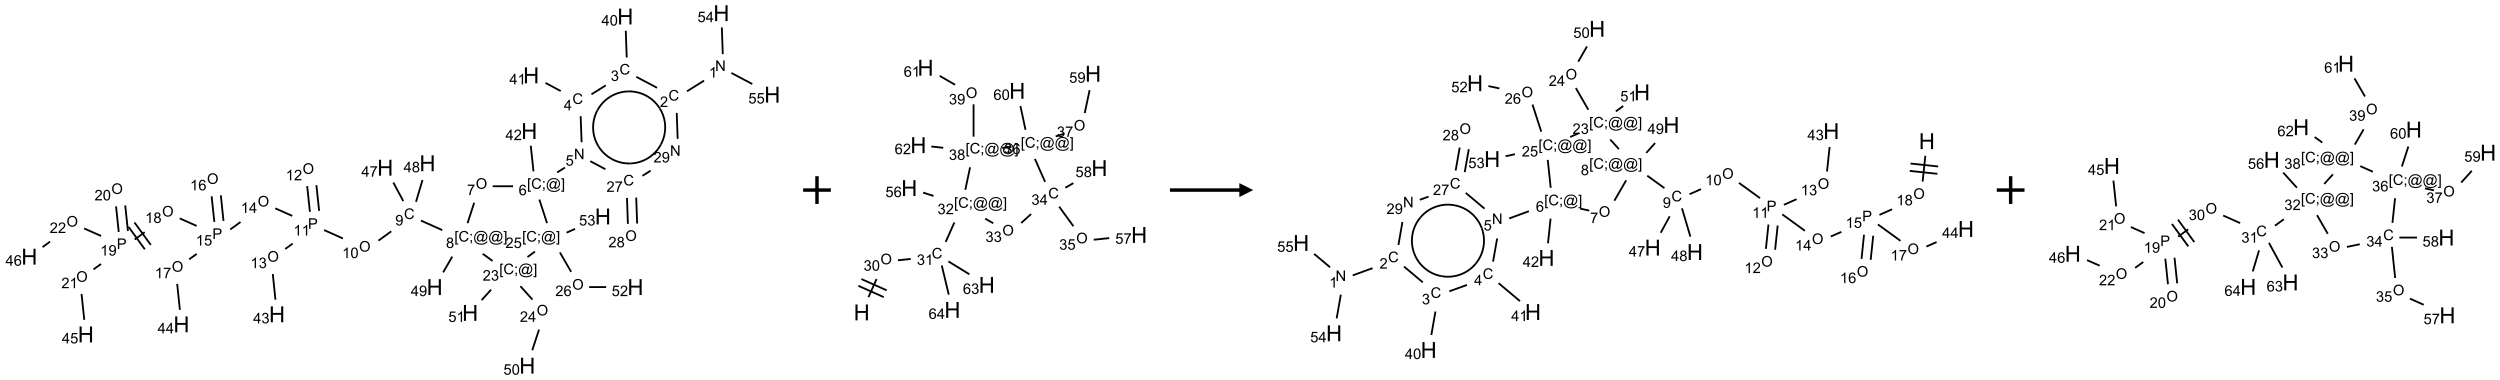 <?xml version="1.0" encoding="UTF-8"?>
<svg xmlns="http://www.w3.org/2000/svg" xmlns:xlink="http://www.w3.org/1999/xlink" width="1802" height="274" viewBox="0 0 1802 274">
<defs>
<g>
<g id="glyph-0-0">
<path d="M 1.332 0 L 1.332 -6.668 L 6.668 -6.668 L 6.668 0 Z M 1.5 -0.168 L 6.5 -0.168 L 6.5 -6.5 L 1.5 -6.5 Z M 1.5 -0.168 "/>
</g>
<g id="glyph-0-1">
<path d="M 0.812 0 L 0.812 -7.637 L 1.848 -7.637 L 5.859 -1.641 L 5.859 -7.637 L 6.828 -7.637 L 6.828 0 L 5.793 0 L 1.781 -6 L 1.781 0 Z M 0.812 0 "/>
</g>
<g id="glyph-0-2">
<path d="M 3.973 0 L 3.035 0 L 3.035 -5.973 C 2.809 -5.758 2.516 -5.543 2.148 -5.328 C 1.781 -5.113 1.453 -4.953 1.16 -4.844 L 1.16 -5.75 C 1.684 -5.996 2.145 -6.297 2.535 -6.645 C 2.93 -6.996 3.207 -7.336 3.371 -7.668 L 3.973 -7.668 Z M 3.973 0 "/>
</g>
<g id="glyph-0-3">
<path d="M 6.27 -2.676 L 7.281 -2.422 C 7.07 -1.594 6.688 -0.961 6.137 -0.523 C 5.586 -0.086 4.914 0.129 4.121 0.129 C 3.297 0.129 2.629 -0.039 2.113 -0.371 C 1.598 -0.707 1.203 -1.191 0.934 -1.828 C 0.664 -2.465 0.531 -3.145 0.531 -3.875 C 0.531 -4.672 0.684 -5.363 0.988 -5.957 C 1.293 -6.547 1.723 -6.996 2.285 -7.305 C 2.844 -7.613 3.461 -7.766 4.137 -7.766 C 4.898 -7.766 5.543 -7.57 6.062 -7.184 C 6.582 -6.793 6.945 -6.246 7.152 -5.543 L 6.156 -5.309 C 5.98 -5.863 5.723 -6.266 5.387 -6.52 C 5.051 -6.773 4.625 -6.902 4.113 -6.902 C 3.527 -6.902 3.039 -6.762 2.645 -6.48 C 2.25 -6.199 1.973 -5.82 1.812 -5.348 C 1.652 -4.871 1.574 -4.383 1.574 -3.879 C 1.574 -3.23 1.668 -2.664 1.855 -2.18 C 2.047 -1.695 2.34 -1.332 2.738 -1.094 C 3.137 -0.855 3.57 -0.734 4.035 -0.734 C 4.602 -0.734 5.082 -0.898 5.473 -1.223 C 5.867 -1.551 6.133 -2.035 6.27 -2.676 Z M 6.27 -2.676 "/>
</g>
<g id="glyph-0-4">
<path d="M 5.371 -0.902 L 5.371 0 L 0.324 0 C 0.316 -0.227 0.352 -0.441 0.434 -0.652 C 0.562 -0.996 0.766 -1.332 1.051 -1.668 C 1.332 -2 1.742 -2.387 2.277 -2.824 C 3.105 -3.504 3.668 -4.043 3.957 -4.441 C 4.25 -4.84 4.395 -5.215 4.395 -5.566 C 4.395 -5.938 4.262 -6.254 3.996 -6.508 C 3.73 -6.762 3.387 -6.891 2.957 -6.891 C 2.508 -6.891 2.145 -6.754 1.875 -6.484 C 1.605 -6.215 1.469 -5.84 1.465 -5.359 L 0.5 -5.457 C 0.566 -6.176 0.812 -6.727 1.246 -7.102 C 1.676 -7.477 2.254 -7.668 2.98 -7.668 C 3.711 -7.668 4.293 -7.465 4.719 -7.059 C 5.145 -6.652 5.359 -6.148 5.359 -5.547 C 5.359 -5.242 5.297 -4.941 5.172 -4.645 C 5.047 -4.352 4.84 -4.039 4.551 -3.715 C 4.262 -3.387 3.777 -2.938 3.105 -2.371 C 2.543 -1.898 2.18 -1.578 2.02 -1.41 C 1.859 -1.242 1.73 -1.07 1.625 -0.902 Z M 5.371 -0.902 "/>
</g>
<g id="glyph-0-5">
<path d="M 0.449 -2.016 L 1.387 -2.141 C 1.492 -1.609 1.676 -1.227 1.934 -0.992 C 2.191 -0.758 2.508 -0.641 2.879 -0.641 C 3.32 -0.641 3.695 -0.793 3.996 -1.098 C 4.301 -1.402 4.453 -1.781 4.453 -2.234 C 4.453 -2.664 4.312 -3.02 4.031 -3.301 C 3.75 -3.578 3.391 -3.719 2.957 -3.719 C 2.781 -3.719 2.562 -3.684 2.297 -3.613 L 2.402 -4.438 C 2.465 -4.43 2.516 -4.426 2.551 -4.426 C 2.949 -4.426 3.312 -4.531 3.629 -4.738 C 3.949 -4.949 4.109 -5.27 4.109 -5.703 C 4.109 -6.047 3.992 -6.332 3.762 -6.559 C 3.527 -6.785 3.227 -6.895 2.859 -6.895 C 2.496 -6.895 2.191 -6.781 1.949 -6.551 C 1.707 -6.324 1.547 -5.98 1.48 -5.52 L 0.543 -5.688 C 0.656 -6.316 0.918 -6.805 1.324 -7.148 C 1.73 -7.492 2.234 -7.668 2.84 -7.668 C 3.254 -7.668 3.641 -7.578 3.988 -7.398 C 4.34 -7.219 4.609 -6.977 4.793 -6.668 C 4.98 -6.359 5.074 -6.031 5.074 -5.684 C 5.074 -5.352 4.984 -5.051 4.809 -4.781 C 4.629 -4.512 4.367 -4.297 4.02 -4.137 C 4.473 -4.031 4.824 -3.816 5.074 -3.488 C 5.324 -3.16 5.449 -2.75 5.449 -2.254 C 5.449 -1.59 5.203 -1.023 4.719 -0.559 C 4.234 -0.098 3.617 0.137 2.875 0.137 C 2.203 0.137 1.648 -0.062 1.207 -0.465 C 0.762 -0.863 0.512 -1.379 0.449 -2.016 Z M 0.449 -2.016 "/>
</g>
<g id="glyph-0-6">
<path d="M 3.449 0 L 3.449 -1.828 L 0.137 -1.828 L 0.137 -2.688 L 3.621 -7.637 L 4.387 -7.637 L 4.387 -2.688 L 5.418 -2.688 L 5.418 -1.828 L 4.387 -1.828 L 4.387 0 Z M 3.449 -2.688 L 3.449 -6.129 L 1.059 -2.688 Z M 3.449 -2.688 "/>
</g>
<g id="glyph-0-7">
<path d="M 0.441 -3.766 C 0.441 -4.668 0.535 -5.395 0.723 -5.945 C 0.906 -6.496 1.184 -6.922 1.551 -7.219 C 1.918 -7.516 2.375 -7.668 2.934 -7.668 C 3.344 -7.668 3.703 -7.586 4.012 -7.418 C 4.32 -7.254 4.574 -7.016 4.777 -6.707 C 4.977 -6.395 5.137 -6.016 5.25 -5.57 C 5.363 -5.125 5.422 -4.523 5.422 -3.766 C 5.422 -2.871 5.328 -2.148 5.145 -1.598 C 4.961 -1.047 4.688 -0.621 4.32 -0.32 C 3.953 -0.02 3.492 0.129 2.934 0.129 C 2.195 0.129 1.617 -0.133 1.199 -0.66 C 0.695 -1.297 0.441 -2.332 0.441 -3.766 Z M 1.406 -3.766 C 1.406 -2.512 1.555 -1.68 1.848 -1.262 C 2.141 -0.848 2.5 -0.641 2.934 -0.641 C 3.363 -0.641 3.727 -0.848 4.02 -1.266 C 4.312 -1.684 4.457 -2.516 4.457 -3.766 C 4.457 -5.023 4.312 -5.859 4.02 -6.27 C 3.727 -6.684 3.359 -6.891 2.922 -6.891 C 2.492 -6.891 2.148 -6.707 1.891 -6.344 C 1.566 -5.879 1.406 -5.02 1.406 -3.766 Z M 1.406 -3.766 "/>
</g>
<g id="glyph-0-8">
<path d="M 0.441 -2 L 1.426 -2.082 C 1.5 -1.605 1.668 -1.242 1.934 -1.004 C 2.199 -0.762 2.52 -0.641 2.895 -0.641 C 3.348 -0.641 3.73 -0.812 4.043 -1.152 C 4.355 -1.492 4.512 -1.941 4.512 -2.504 C 4.512 -3.039 4.359 -3.461 4.059 -3.77 C 3.758 -4.078 3.367 -4.234 2.879 -4.234 C 2.578 -4.234 2.305 -4.164 2.062 -4.027 C 1.82 -3.891 1.629 -3.715 1.488 -3.496 L 0.609 -3.609 L 1.348 -7.531 L 5.145 -7.531 L 5.145 -6.637 L 2.098 -6.637 L 1.688 -4.582 C 2.145 -4.902 2.625 -5.062 3.129 -5.062 C 3.797 -5.062 4.359 -4.832 4.816 -4.371 C 5.277 -3.91 5.504 -3.312 5.504 -2.59 C 5.504 -1.898 5.305 -1.301 4.902 -0.797 C 4.41 -0.18 3.742 0.129 2.895 0.129 C 2.199 0.129 1.633 -0.062 1.195 -0.453 C 0.758 -0.844 0.504 -1.359 0.441 -2 Z M 0.441 -2 "/>
</g>
<g id="glyph-0-9">
<path d="M 0.723 2.121 L 0.723 -7.637 L 2.793 -7.637 L 2.793 -6.859 L 1.66 -6.859 L 1.66 1.344 L 2.793 1.344 L 2.793 2.121 Z M 0.723 2.121 "/>
</g>
<g id="glyph-0-10">
<path d="M 0.949 -4.465 L 0.949 -5.531 L 2.016 -5.531 L 2.016 -4.465 Z M 0.949 0 L 0.949 -1.066 L 2.016 -1.066 L 2.016 0 C 2.016 0.391 1.945 0.711 1.809 0.949 C 1.668 1.191 1.449 1.379 1.145 1.512 L 0.887 1.109 C 1.082 1.023 1.23 0.895 1.324 0.727 C 1.418 0.559 1.469 0.316 1.48 0 Z M 0.949 0 "/>
</g>
<g id="glyph-0-11">
<path d="M 6.047 -0.848 C 5.82 -0.59 5.57 -0.379 5.289 -0.223 C 5.008 -0.062 4.73 0.016 4.449 0.016 C 4.141 0.016 3.84 -0.074 3.547 -0.254 C 3.254 -0.434 3.02 -0.715 2.836 -1.09 C 2.652 -1.465 2.562 -1.875 2.562 -2.324 C 2.562 -2.875 2.703 -3.43 2.988 -3.98 C 3.27 -4.535 3.621 -4.953 4.043 -5.23 C 4.461 -5.508 4.871 -5.645 5.266 -5.645 C 5.566 -5.645 5.855 -5.566 6.129 -5.41 C 6.402 -5.25 6.641 -5.012 6.84 -4.688 L 7.016 -5.496 L 7.949 -5.496 L 7.199 -2 C 7.094 -1.516 7.043 -1.246 7.043 -1.191 C 7.043 -1.098 7.078 -1.02 7.148 -0.949 C 7.219 -0.883 7.305 -0.848 7.406 -0.848 C 7.59 -0.848 7.832 -0.953 8.129 -1.168 C 8.527 -1.445 8.84 -1.816 9.07 -2.285 C 9.301 -2.75 9.418 -3.234 9.418 -3.73 C 9.418 -4.309 9.27 -4.852 8.973 -5.355 C 8.676 -5.859 8.23 -6.262 7.645 -6.562 C 7.055 -6.863 6.406 -7.016 5.691 -7.016 C 4.879 -7.016 4.137 -6.824 3.465 -6.445 C 2.793 -6.066 2.273 -5.52 1.902 -4.809 C 1.535 -4.098 1.348 -3.34 1.348 -2.527 C 1.348 -1.676 1.535 -0.941 1.902 -0.328 C 2.273 0.285 2.809 0.742 3.508 1.035 C 4.207 1.328 4.984 1.473 5.832 1.473 C 6.742 1.473 7.504 1.32 8.121 1.016 C 8.734 0.711 9.195 0.34 9.5 -0.098 L 10.441 -0.098 C 10.266 0.266 9.961 0.637 9.531 1.016 C 9.102 1.395 8.59 1.695 7.996 1.914 C 7.402 2.133 6.688 2.246 5.848 2.246 C 5.078 2.246 4.367 2.145 3.715 1.949 C 3.066 1.75 2.512 1.453 2.051 1.055 C 1.594 0.656 1.25 0.199 1.016 -0.316 C 0.723 -0.973 0.578 -1.684 0.578 -2.441 C 0.578 -3.289 0.75 -4.098 1.098 -4.863 C 1.523 -5.805 2.125 -6.527 2.902 -7.027 C 3.684 -7.527 4.629 -7.777 5.738 -7.777 C 6.602 -7.777 7.375 -7.602 8.059 -7.246 C 8.746 -6.895 9.285 -6.371 9.684 -5.672 C 10.02 -5.07 10.188 -4.418 10.188 -3.715 C 10.188 -2.707 9.832 -1.812 9.125 -1.031 C 8.492 -0.328 7.801 0.02 7.051 0.02 C 6.812 0.02 6.617 -0.016 6.473 -0.09 C 6.324 -0.16 6.215 -0.266 6.145 -0.402 C 6.102 -0.488 6.066 -0.637 6.047 -0.848 Z M 3.527 -2.262 C 3.527 -1.785 3.641 -1.414 3.863 -1.152 C 4.09 -0.887 4.348 -0.754 4.641 -0.754 C 4.836 -0.754 5.039 -0.812 5.254 -0.93 C 5.469 -1.047 5.676 -1.219 5.871 -1.449 C 6.066 -1.676 6.23 -1.969 6.355 -2.32 C 6.48 -2.672 6.543 -3.027 6.543 -3.379 C 6.543 -3.852 6.426 -4.219 6.191 -4.48 C 5.957 -4.738 5.672 -4.871 5.332 -4.871 C 5.109 -4.871 4.902 -4.812 4.707 -4.699 C 4.512 -4.586 4.32 -4.406 4.137 -4.156 C 3.953 -3.906 3.805 -3.602 3.691 -3.246 C 3.582 -2.887 3.527 -2.559 3.527 -2.262 Z M 3.527 -2.262 "/>
</g>
<g id="glyph-0-12">
<path d="M 2.27 2.121 L 0.203 2.121 L 0.203 1.344 L 1.332 1.344 L 1.332 -6.859 L 0.203 -6.859 L 0.203 -7.637 L 2.27 -7.637 Z M 2.27 2.121 "/>
</g>
<g id="glyph-0-13">
<path d="M 5.309 -5.766 L 4.375 -5.691 C 4.293 -6.059 4.172 -6.328 4.02 -6.496 C 3.766 -6.762 3.453 -6.895 3.082 -6.895 C 2.785 -6.895 2.523 -6.812 2.297 -6.645 C 2 -6.43 1.77 -6.117 1.598 -5.703 C 1.43 -5.289 1.34 -4.703 1.332 -3.938 C 1.559 -4.281 1.836 -4.535 2.16 -4.703 C 2.488 -4.871 2.828 -4.953 3.188 -4.953 C 3.812 -4.953 4.344 -4.723 4.785 -4.262 C 5.223 -3.801 5.441 -3.207 5.441 -2.48 C 5.441 -2 5.34 -1.555 5.133 -1.145 C 4.926 -0.73 4.641 -0.418 4.281 -0.199 C 3.922 0.02 3.512 0.129 3.051 0.129 C 2.27 0.129 1.633 -0.156 1.141 -0.73 C 0.648 -1.305 0.402 -2.254 0.402 -3.574 C 0.402 -5.051 0.672 -6.121 1.219 -6.793 C 1.695 -7.375 2.336 -7.668 3.141 -7.668 C 3.742 -7.668 4.234 -7.5 4.617 -7.16 C 5 -6.824 5.23 -6.359 5.309 -5.766 Z M 1.48 -2.473 C 1.48 -2.152 1.547 -1.844 1.684 -1.547 C 1.82 -1.25 2.016 -1.027 2.262 -0.871 C 2.508 -0.719 2.766 -0.641 3.035 -0.641 C 3.434 -0.641 3.773 -0.801 4.059 -1.121 C 4.344 -1.441 4.484 -1.875 4.484 -2.422 C 4.484 -2.949 4.344 -3.367 4.062 -3.668 C 3.781 -3.973 3.426 -4.125 3 -4.125 C 2.578 -4.125 2.219 -3.973 1.922 -3.668 C 1.625 -3.363 1.48 -2.969 1.48 -2.473 Z M 1.48 -2.473 "/>
</g>
<g id="glyph-0-14">
<path d="M 0.516 -3.719 C 0.516 -4.984 0.855 -5.977 1.535 -6.695 C 2.215 -7.414 3.094 -7.77 4.172 -7.77 C 4.875 -7.77 5.512 -7.602 6.078 -7.266 C 6.645 -6.93 7.074 -6.461 7.371 -5.855 C 7.668 -5.254 7.816 -4.57 7.816 -3.809 C 7.816 -3.035 7.66 -2.34 7.348 -1.73 C 7.035 -1.117 6.594 -0.656 6.02 -0.34 C 5.449 -0.027 4.828 0.129 4.168 0.129 C 3.449 0.129 2.805 -0.043 2.238 -0.391 C 1.672 -0.738 1.246 -1.211 0.953 -1.812 C 0.66 -2.414 0.516 -3.047 0.516 -3.719 Z M 1.559 -3.703 C 1.559 -2.781 1.805 -2.059 2.301 -1.527 C 2.793 -1 3.414 -0.734 4.16 -0.734 C 4.922 -0.734 5.547 -1 6.039 -1.535 C 6.531 -2.07 6.777 -2.828 6.777 -3.812 C 6.777 -4.434 6.672 -4.977 6.461 -5.441 C 6.25 -5.902 5.945 -6.262 5.539 -6.52 C 5.133 -6.773 4.68 -6.902 4.176 -6.902 C 3.461 -6.902 2.848 -6.656 2.332 -6.164 C 1.816 -5.672 1.559 -4.852 1.559 -3.703 Z M 1.559 -3.703 "/>
</g>
<g id="glyph-0-15">
<path d="M 0.504 -6.637 L 0.504 -7.535 L 5.449 -7.535 L 5.449 -6.809 C 4.961 -6.289 4.48 -5.602 4.004 -4.746 C 3.527 -3.887 3.156 -3.004 2.895 -2.098 C 2.707 -1.461 2.59 -0.762 2.535 0 L 1.574 0 C 1.582 -0.602 1.703 -1.328 1.926 -2.176 C 2.152 -3.027 2.477 -3.848 2.898 -4.637 C 3.32 -5.426 3.77 -6.094 4.246 -6.637 Z M 0.504 -6.637 "/>
</g>
<g id="glyph-0-16">
<path d="M 1.887 -4.141 C 1.496 -4.281 1.207 -4.484 1.02 -4.75 C 0.832 -5.016 0.738 -5.328 0.738 -5.699 C 0.738 -6.254 0.938 -6.719 1.34 -7.098 C 1.738 -7.477 2.27 -7.668 2.934 -7.668 C 3.598 -7.668 4.137 -7.473 4.543 -7.086 C 4.949 -6.699 5.152 -6.227 5.152 -5.672 C 5.152 -5.316 5.059 -5.008 4.871 -4.746 C 4.688 -4.484 4.406 -4.281 4.027 -4.141 C 4.496 -3.988 4.852 -3.742 5.098 -3.402 C 5.34 -3.062 5.465 -2.656 5.465 -2.184 C 5.465 -1.531 5.234 -0.98 4.77 -0.535 C 4.309 -0.09 3.703 0.129 2.949 0.129 C 2.195 0.129 1.586 -0.094 1.125 -0.539 C 0.664 -0.984 0.434 -1.543 0.434 -2.207 C 0.434 -2.703 0.559 -3.121 0.809 -3.457 C 1.062 -3.793 1.422 -4.02 1.887 -4.141 Z M 1.699 -5.73 C 1.699 -5.367 1.812 -5.074 2.047 -4.844 C 2.281 -4.613 2.582 -4.5 2.953 -4.5 C 3.312 -4.5 3.609 -4.613 3.84 -4.84 C 4.07 -5.066 4.188 -5.348 4.188 -5.676 C 4.188 -6.02 4.07 -6.309 3.832 -6.543 C 3.594 -6.777 3.297 -6.895 2.941 -6.895 C 2.586 -6.895 2.289 -6.781 2.051 -6.551 C 1.816 -6.324 1.699 -6.047 1.699 -5.73 Z M 1.395 -2.203 C 1.395 -1.938 1.461 -1.676 1.586 -1.426 C 1.711 -1.176 1.902 -0.984 2.152 -0.848 C 2.402 -0.711 2.672 -0.641 2.957 -0.641 C 3.406 -0.641 3.777 -0.785 4.066 -1.074 C 4.359 -1.363 4.504 -1.727 4.504 -2.172 C 4.504 -2.625 4.355 -2.996 4.055 -3.293 C 3.754 -3.586 3.379 -3.734 2.926 -3.734 C 2.484 -3.734 2.121 -3.59 1.832 -3.297 C 1.543 -3.004 1.395 -2.641 1.395 -2.203 Z M 1.395 -2.203 "/>
</g>
<g id="glyph-0-17">
<path d="M 0.582 -1.766 L 1.484 -1.848 C 1.562 -1.426 1.707 -1.117 1.922 -0.926 C 2.137 -0.734 2.414 -0.641 2.75 -0.641 C 3.039 -0.641 3.289 -0.707 3.508 -0.84 C 3.727 -0.973 3.902 -1.148 4.043 -1.367 C 4.18 -1.586 4.297 -1.887 4.391 -2.262 C 4.484 -2.637 4.531 -3.016 4.531 -3.406 C 4.531 -3.449 4.531 -3.512 4.527 -3.594 C 4.34 -3.297 4.082 -3.055 3.758 -2.867 C 3.434 -2.68 3.082 -2.59 2.703 -2.59 C 2.07 -2.59 1.535 -2.816 1.098 -3.277 C 0.66 -3.734 0.441 -4.34 0.441 -5.09 C 0.441 -5.863 0.672 -6.484 1.129 -6.957 C 1.586 -7.43 2.156 -7.668 2.844 -7.668 C 3.34 -7.668 3.793 -7.531 4.207 -7.266 C 4.617 -7 4.93 -6.617 5.145 -6.121 C 5.355 -5.629 5.465 -4.91 5.465 -3.973 C 5.465 -2.996 5.359 -2.223 5.145 -1.645 C 4.934 -1.066 4.617 -0.625 4.199 -0.324 C 3.781 -0.02 3.293 0.129 2.73 0.129 C 2.133 0.129 1.645 -0.035 1.266 -0.367 C 0.887 -0.699 0.66 -1.164 0.582 -1.766 Z M 4.422 -5.137 C 4.422 -5.676 4.277 -6.102 3.992 -6.418 C 3.707 -6.734 3.359 -6.891 2.957 -6.891 C 2.543 -6.891 2.18 -6.719 1.871 -6.379 C 1.562 -6.039 1.406 -5.598 1.406 -5.059 C 1.406 -4.57 1.555 -4.176 1.848 -3.871 C 2.141 -3.566 2.5 -3.418 2.934 -3.418 C 3.367 -3.418 3.723 -3.57 4.004 -3.871 C 4.281 -4.176 4.422 -4.598 4.422 -5.137 Z M 4.422 -5.137 "/>
</g>
<g id="glyph-0-18">
<path d="M 0.824 0 L 0.824 -7.637 L 3.703 -7.637 C 4.211 -7.637 4.598 -7.609 4.863 -7.562 C 5.238 -7.5 5.555 -7.383 5.809 -7.207 C 6.062 -7.031 6.266 -6.785 6.418 -6.469 C 6.574 -6.152 6.652 -5.805 6.652 -5.426 C 6.652 -4.777 6.445 -4.227 6.031 -3.777 C 5.617 -3.328 4.871 -3.105 3.793 -3.105 L 1.832 -3.105 L 1.832 0 Z M 1.832 -4.004 L 3.809 -4.004 C 4.461 -4.004 4.922 -4.125 5.199 -4.371 C 5.473 -4.613 5.609 -4.953 5.609 -5.395 C 5.609 -5.715 5.527 -5.988 5.367 -6.215 C 5.207 -6.441 4.992 -6.594 4.73 -6.668 C 4.559 -6.711 4.246 -6.734 3.785 -6.734 L 1.832 -6.734 Z M 1.832 -4.004 "/>
</g>
<g id="glyph-1-0">
<path d="M 2 0 L 2 -10 L 10 -10 L 10 0 Z M 2.25 -0.25 L 9.75 -0.25 L 9.75 -9.75 L 2.25 -9.75 Z M 2.25 -0.25 "/>
</g>
<g id="glyph-1-1">
<path d="M 1.281 0 L 1.281 -11.453 L 2.797 -11.453 L 2.797 -6.75 L 8.75 -6.75 L 8.75 -11.453 L 10.266 -11.453 L 10.266 0 L 8.75 0 L 8.75 -5.398 L 2.797 -5.398 L 2.797 0 Z M 1.281 0 "/>
</g>
</g>
</defs>
<path fill="none" stroke-width="0.033" stroke-linecap="butt" stroke-linejoin="miter" stroke="rgb(0%, 0%, 0%)" stroke-opacity="1" stroke-miterlimit="10" d="M 12.159 1.215 L 11.852 1.407 " transform="matrix(40, 0, 0, 40, 21.139, 9.496)"/>
<path fill="none" stroke-width="0.033" stroke-linecap="butt" stroke-linejoin="miter" stroke="rgb(0%, 0%, 0%)" stroke-opacity="1" stroke-miterlimit="10" d="M 11.311 1.345 L 10.938 1.147 " transform="matrix(40, 0, 0, 40, 21.139, 9.496)"/>
<path fill="none" stroke-width="0.033" stroke-linecap="butt" stroke-linejoin="miter" stroke="rgb(0%, 0%, 0%)" stroke-opacity="1" stroke-miterlimit="10" d="M 10.765 0.798 L 10.748 0.317 " transform="matrix(40, 0, 0, 40, 21.139, 9.496)"/>
<path fill="none" stroke-width="0.033" stroke-linecap="butt" stroke-linejoin="miter" stroke="rgb(0%, 0%, 0%)" stroke-opacity="1" stroke-miterlimit="10" d="M 10.388 1.301 L 10.13 1.462 " transform="matrix(40, 0, 0, 40, 21.139, 9.496)"/>
<path fill="none" stroke-width="0.033" stroke-linecap="butt" stroke-linejoin="miter" stroke="rgb(0%, 0%, 0%)" stroke-opacity="1" stroke-miterlimit="10" d="M 9.576 1.403 L 9.301 1.257 " transform="matrix(40, 0, 0, 40, 21.139, 9.496)"/>
<path fill="none" stroke-width="0.033" stroke-linecap="butt" stroke-linejoin="miter" stroke="rgb(0%, 0%, 0%)" stroke-opacity="1" stroke-miterlimit="10" d="M 9.935 1.857 L 9.952 2.325 " transform="matrix(40, 0, 0, 40, 21.139, 9.496)"/>
<path fill="none" stroke-width="0.033" stroke-linecap="butt" stroke-linejoin="miter" stroke="rgb(0%, 0%, 0%)" stroke-opacity="1" stroke-miterlimit="10" d="M 9.652 2.782 L 9.511 2.87 " transform="matrix(40, 0, 0, 40, 21.139, 9.496)"/>
<path fill="none" stroke-width="0.033" stroke-linecap="butt" stroke-linejoin="miter" stroke="rgb(0%, 0%, 0%)" stroke-opacity="1" stroke-miterlimit="10" d="M 9.085 2.851 L 9.036 2.388 " transform="matrix(40, 0, 0, 40, 21.139, 9.496)"/>
<path fill="none" stroke-width="0.033" stroke-linecap="butt" stroke-linejoin="miter" stroke="rgb(0%, 0%, 0%)" stroke-opacity="1" stroke-miterlimit="10" d="M 8.717 3.119 L 8.349 3.119 " transform="matrix(40, 0, 0, 40, 21.139, 9.496)"/>
<path fill="none" stroke-width="0.033" stroke-linecap="butt" stroke-linejoin="miter" stroke="rgb(0%, 0%, 0%)" stroke-opacity="1" stroke-miterlimit="10" d="M 8.016 3.416 L 7.897 3.784 " transform="matrix(40, 0, 0, 40, 21.139, 9.496)"/>
<path fill="none" stroke-width="0.033" stroke-linecap="butt" stroke-linejoin="miter" stroke="rgb(0%, 0%, 0%)" stroke-opacity="1" stroke-miterlimit="10" d="M 7.441 3.909 L 7.057 3.738 " transform="matrix(40, 0, 0, 40, 21.139, 9.496)"/>
<path fill="none" stroke-width="0.033" stroke-linecap="butt" stroke-linejoin="miter" stroke="rgb(0%, 0%, 0%)" stroke-opacity="1" stroke-miterlimit="10" d="M 6.522 3.931 L 6.291 4.099 " transform="matrix(40, 0, 0, 40, 21.139, 9.496)"/>
<path fill="none" stroke-width="0.033" stroke-linecap="butt" stroke-linejoin="miter" stroke="rgb(0%, 0%, 0%)" stroke-opacity="1" stroke-miterlimit="10" d="M 5.651 4.06 L 5.313 3.909 " transform="matrix(40, 0, 0, 40, 21.139, 9.496)"/>
<path fill="none" stroke-width="0.033" stroke-linecap="butt" stroke-linejoin="miter" stroke="rgb(0%, 0%, 0%)" stroke-opacity="1" stroke-miterlimit="10" d="M 5.222 3.562 L 5.173 3.099 " transform="matrix(40, 0, 0, 40, 21.139, 9.496)"/>
<path fill="none" stroke-width="0.033" stroke-linecap="butt" stroke-linejoin="miter" stroke="rgb(0%, 0%, 0%)" stroke-opacity="1" stroke-miterlimit="10" d="M 5.056 3.58 L 5.007 3.116 " transform="matrix(40, 0, 0, 40, 21.139, 9.496)"/>
<path fill="none" stroke-width="0.033" stroke-linecap="butt" stroke-linejoin="miter" stroke="rgb(0%, 0%, 0%)" stroke-opacity="1" stroke-miterlimit="10" d="M 4.746 4.151 L 4.611 4.249 " transform="matrix(40, 0, 0, 40, 21.139, 9.496)"/>
<path fill="none" stroke-width="0.033" stroke-linecap="butt" stroke-linejoin="miter" stroke="rgb(0%, 0%, 0%)" stroke-opacity="1" stroke-miterlimit="10" d="M 4.387 4.7 L 4.435 5.163 " transform="matrix(40, 0, 0, 40, 21.139, 9.496)"/>
<path fill="none" stroke-width="0.033" stroke-linecap="butt" stroke-linejoin="miter" stroke="rgb(0%, 0%, 0%)" stroke-opacity="1" stroke-miterlimit="10" d="M 4.738 3.653 L 4.432 3.517 " transform="matrix(40, 0, 0, 40, 21.139, 9.496)"/>
<path fill="none" stroke-width="0.033" stroke-linecap="butt" stroke-linejoin="miter" stroke="rgb(0%, 0%, 0%)" stroke-opacity="1" stroke-miterlimit="10" d="M 3.806 3.763 L 3.62 3.898 " transform="matrix(40, 0, 0, 40, 21.139, 9.496)"/>
<path fill="none" stroke-width="0.033" stroke-linecap="butt" stroke-linejoin="miter" stroke="rgb(0%, 0%, 0%)" stroke-opacity="1" stroke-miterlimit="10" d="M 3.499 3.744 L 3.451 3.283 " transform="matrix(40, 0, 0, 40, 21.139, 9.496)"/>
<path fill="none" stroke-width="0.033" stroke-linecap="butt" stroke-linejoin="miter" stroke="rgb(0%, 0%, 0%)" stroke-opacity="1" stroke-miterlimit="10" d="M 3.334 3.761 L 3.285 3.3 " transform="matrix(40, 0, 0, 40, 21.139, 9.496)"/>
<path fill="none" stroke-width="0.033" stroke-linecap="butt" stroke-linejoin="miter" stroke="rgb(0%, 0%, 0%)" stroke-opacity="1" stroke-miterlimit="10" d="M 3.015 4.338 L 2.88 4.436 " transform="matrix(40, 0, 0, 40, 21.139, 9.496)"/>
<path fill="none" stroke-width="0.033" stroke-linecap="butt" stroke-linejoin="miter" stroke="rgb(0%, 0%, 0%)" stroke-opacity="1" stroke-miterlimit="10" d="M 2.664 4.878 L 2.713 5.345 " transform="matrix(40, 0, 0, 40, 21.139, 9.496)"/>
<path fill="none" stroke-width="0.033" stroke-linecap="butt" stroke-linejoin="miter" stroke="rgb(0%, 0%, 0%)" stroke-opacity="1" stroke-miterlimit="10" d="M 3.015 3.834 L 2.71 3.698 " transform="matrix(40, 0, 0, 40, 21.139, 9.496)"/>
<path fill="none" stroke-width="0.033" stroke-linecap="butt" stroke-linejoin="miter" stroke="rgb(0%, 0%, 0%)" stroke-opacity="1" stroke-miterlimit="10" d="M 2.079 3.947 L 1.898 4.079 " transform="matrix(40, 0, 0, 40, 21.139, 9.496)"/>
<path fill="none" stroke-width="0.033" stroke-linecap="butt" stroke-linejoin="miter" stroke="rgb(0%, 0%, 0%)" stroke-opacity="1" stroke-miterlimit="10" d="M 1.788 3.85 L 2.081 4.255 " transform="matrix(40, 0, 0, 40, 21.139, 9.496)"/>
<path fill="none" stroke-width="0.033" stroke-linecap="butt" stroke-linejoin="miter" stroke="rgb(0%, 0%, 0%)" stroke-opacity="1" stroke-miterlimit="10" d="M 1.895 3.772 L 2.189 4.176 " transform="matrix(40, 0, 0, 40, 21.139, 9.496)"/>
<path fill="none" stroke-width="0.033" stroke-linecap="butt" stroke-linejoin="miter" stroke="rgb(0%, 0%, 0%)" stroke-opacity="1" stroke-miterlimit="10" d="M 1.777 3.925 L 1.728 3.464 " transform="matrix(40, 0, 0, 40, 21.139, 9.496)"/>
<path fill="none" stroke-width="0.033" stroke-linecap="butt" stroke-linejoin="miter" stroke="rgb(0%, 0%, 0%)" stroke-opacity="1" stroke-miterlimit="10" d="M 1.611 3.942 L 1.563 3.481 " transform="matrix(40, 0, 0, 40, 21.139, 9.496)"/>
<path fill="none" stroke-width="0.033" stroke-linecap="butt" stroke-linejoin="miter" stroke="rgb(0%, 0%, 0%)" stroke-opacity="1" stroke-miterlimit="10" d="M 1.292 4.519 L 1.157 4.617 " transform="matrix(40, 0, 0, 40, 21.139, 9.496)"/>
<path fill="none" stroke-width="0.033" stroke-linecap="butt" stroke-linejoin="miter" stroke="rgb(0%, 0%, 0%)" stroke-opacity="1" stroke-miterlimit="10" d="M 0.941 5.059 L 0.99 5.526 " transform="matrix(40, 0, 0, 40, 21.139, 9.496)"/>
<path fill="none" stroke-width="0.033" stroke-linecap="butt" stroke-linejoin="miter" stroke="rgb(0%, 0%, 0%)" stroke-opacity="1" stroke-miterlimit="10" d="M 1.293 4.015 L 0.987 3.879 " transform="matrix(40, 0, 0, 40, 21.139, 9.496)"/>
<path fill="none" stroke-width="0.033" stroke-linecap="butt" stroke-linejoin="miter" stroke="rgb(0%, 0%, 0%)" stroke-opacity="1" stroke-miterlimit="10" d="M 0.373 4.117 L 0.238 4.215 " transform="matrix(40, 0, 0, 40, 21.139, 9.496)"/>
<path fill="none" stroke-width="0.033" stroke-linecap="butt" stroke-linejoin="miter" stroke="rgb(0%, 0%, 0%)" stroke-opacity="1" stroke-miterlimit="10" d="M 6.739 3.386 L 6.559 3.052 " transform="matrix(40, 0, 0, 40, 21.139, 9.496)"/>
<path fill="none" stroke-width="0.033" stroke-linecap="butt" stroke-linejoin="miter" stroke="rgb(0%, 0%, 0%)" stroke-opacity="1" stroke-miterlimit="10" d="M 6.968 3.4 L 7.085 3.007 " transform="matrix(40, 0, 0, 40, 21.139, 9.496)"/>
<path fill="none" stroke-width="0.033" stroke-linecap="butt" stroke-linejoin="miter" stroke="rgb(0%, 0%, 0%)" stroke-opacity="1" stroke-miterlimit="10" d="M 7.621 4.387 L 7.457 4.671 " transform="matrix(40, 0, 0, 40, 21.139, 9.496)"/>
<path fill="none" stroke-width="0.033" stroke-linecap="butt" stroke-linejoin="miter" stroke="rgb(0%, 0%, 0%)" stroke-opacity="1" stroke-miterlimit="10" d="M 8.17 4.336 L 8.347 4.465 " transform="matrix(40, 0, 0, 40, 21.139, 9.496)"/>
<path fill="none" stroke-width="0.033" stroke-linecap="butt" stroke-linejoin="miter" stroke="rgb(0%, 0%, 0%)" stroke-opacity="1" stroke-miterlimit="10" d="M 8.849 4.92 L 9.066 5.161 " transform="matrix(40, 0, 0, 40, 21.139, 9.496)"/>
<path fill="none" stroke-width="0.033" stroke-linecap="butt" stroke-linejoin="miter" stroke="rgb(0%, 0%, 0%)" stroke-opacity="1" stroke-miterlimit="10" d="M 9.185 5.701 L 9.063 6.074 " transform="matrix(40, 0, 0, 40, 21.139, 9.496)"/>
<path fill="none" stroke-width="0.033" stroke-linecap="butt" stroke-linejoin="miter" stroke="rgb(0%, 0%, 0%)" stroke-opacity="1" stroke-miterlimit="10" d="M 8.32 4.983 L 8.151 5.171 " transform="matrix(40, 0, 0, 40, 21.139, 9.496)"/>
<path fill="none" stroke-width="0.033" stroke-linecap="butt" stroke-linejoin="miter" stroke="rgb(0%, 0%, 0%)" stroke-opacity="1" stroke-miterlimit="10" d="M 8.977 4.394 L 9.111 4.296 " transform="matrix(40, 0, 0, 40, 21.139, 9.496)"/>
<path fill="none" stroke-width="0.033" stroke-linecap="butt" stroke-linejoin="miter" stroke="rgb(0%, 0%, 0%)" stroke-opacity="1" stroke-miterlimit="10" d="M 9.329 3.784 L 9.191 3.359 " transform="matrix(40, 0, 0, 40, 21.139, 9.496)"/>
<path fill="none" stroke-width="0.033" stroke-linecap="butt" stroke-linejoin="miter" stroke="rgb(0%, 0%, 0%)" stroke-opacity="1" stroke-miterlimit="10" d="M 9.561 4.311 L 9.763 4.661 " transform="matrix(40, 0, 0, 40, 21.139, 9.496)"/>
<path fill="none" stroke-width="0.033" stroke-linecap="butt" stroke-linejoin="miter" stroke="rgb(0%, 0%, 0%)" stroke-opacity="1" stroke-miterlimit="10" d="M 10.088 4.936 L 10.395 4.936 " transform="matrix(40, 0, 0, 40, 21.139, 9.496)"/>
<path fill="none" stroke-width="0.033" stroke-linecap="butt" stroke-linejoin="miter" stroke="rgb(0%, 0%, 0%)" stroke-opacity="1" stroke-miterlimit="10" d="M 9.681 3.955 L 9.834 3.887 " transform="matrix(40, 0, 0, 40, 21.139, 9.496)"/>
<path fill="none" stroke-width="0.033" stroke-linecap="butt" stroke-linejoin="miter" stroke="rgb(0%, 0%, 0%)" stroke-opacity="1" stroke-miterlimit="10" d="M 10.108 2.667 L 10.381 2.812 " transform="matrix(40, 0, 0, 40, 21.139, 9.496)"/>
<path fill="none" stroke-width="0.033" stroke-linecap="butt" stroke-linejoin="miter" stroke="rgb(0%, 0%, 0%)" stroke-opacity="1" stroke-miterlimit="10" d="M 10.77 3.329 L 10.786 3.797 " transform="matrix(40, 0, 0, 40, 21.139, 9.496)"/>
<path fill="none" stroke-width="0.033" stroke-linecap="butt" stroke-linejoin="miter" stroke="rgb(0%, 0%, 0%)" stroke-opacity="1" stroke-miterlimit="10" d="M 10.936 3.323 L 10.953 3.791 " transform="matrix(40, 0, 0, 40, 21.139, 9.496)"/>
<path fill="none" stroke-width="0.033" stroke-linecap="butt" stroke-linejoin="miter" stroke="rgb(0%, 0%, 0%)" stroke-opacity="1" stroke-miterlimit="10" d="M 11.048 2.931 L 11.196 2.838 " transform="matrix(40, 0, 0, 40, 21.139, 9.496)"/>
<path fill="none" stroke-width="0.033" stroke-linecap="butt" stroke-linejoin="miter" stroke="rgb(0%, 0%, 0%)" stroke-opacity="1" stroke-miterlimit="10" d="M 11.683 2.265 L 11.666 1.797 " transform="matrix(40, 0, 0, 40, 21.139, 9.496)"/>
<path fill="none" stroke-width="0.033" stroke-linecap="butt" stroke-linejoin="miter" stroke="rgb(0%, 0%, 0%)" stroke-opacity="1" stroke-miterlimit="10" d="M 12.496 0.738 L 12.479 0.257 " transform="matrix(40, 0, 0, 40, 21.139, 9.496)"/>
<path fill="none" stroke-width="0.033" stroke-linecap="butt" stroke-linejoin="miter" stroke="rgb(0%, 0%, 0%)" stroke-opacity="1" stroke-miterlimit="10" d="M 12.652 1.078 L 13.028 1.277 " transform="matrix(40, 0, 0, 40, 21.139, 9.496)"/>
<path fill="none" stroke-width="0.033" stroke-linecap="butt" stroke-linejoin="miter" stroke="rgb(0%, 0%, 0%)" stroke-opacity="1" stroke-miterlimit="10" d="M 10.786 1.41 C 11.018 1.402 11.237 1.518 11.36 1.715 " transform="matrix(40, 0, 0, 40, 21.139, 9.496)"/>
<path fill="none" stroke-width="0.033" stroke-linecap="butt" stroke-linejoin="miter" stroke="rgb(0%, 0%, 0%)" stroke-opacity="1" stroke-miterlimit="10" d="M 10.235 1.754 C 10.344 1.549 10.554 1.418 10.786 1.41 " transform="matrix(40, 0, 0, 40, 21.139, 9.496)"/>
<path fill="none" stroke-width="0.033" stroke-linecap="butt" stroke-linejoin="miter" stroke="rgb(0%, 0%, 0%)" stroke-opacity="1" stroke-miterlimit="10" d="M 10.258 2.403 C 10.135 2.207 10.127 1.959 10.235 1.754 " transform="matrix(40, 0, 0, 40, 21.139, 9.496)"/>
<path fill="none" stroke-width="0.033" stroke-linecap="butt" stroke-linejoin="miter" stroke="rgb(0%, 0%, 0%)" stroke-opacity="1" stroke-miterlimit="10" d="M 10.832 2.708 C 10.6 2.716 10.381 2.6 10.258 2.403 " transform="matrix(40, 0, 0, 40, 21.139, 9.496)"/>
<path fill="none" stroke-width="0.033" stroke-linecap="butt" stroke-linejoin="miter" stroke="rgb(0%, 0%, 0%)" stroke-opacity="1" stroke-miterlimit="10" d="M 11.382 2.364 C 11.273 2.569 11.064 2.7 10.832 2.708 " transform="matrix(40, 0, 0, 40, 21.139, 9.496)"/>
<path fill="none" stroke-width="0.033" stroke-linecap="butt" stroke-linejoin="miter" stroke="rgb(0%, 0%, 0%)" stroke-opacity="1" stroke-miterlimit="10" d="M 11.36 1.715 C 11.483 1.912 11.491 2.159 11.382 2.364 " transform="matrix(40, 0, 0, 40, 21.139, 9.496)"/>
<g fill="rgb(0%, 0%, 0%)" fill-opacity="1">
<use xlink:href="#glyph-0-1" x="515.465" y="51.184"/>
</g>
<g fill="rgb(0%, 0%, 0%)" fill-opacity="1">
<use xlink:href="#glyph-0-2" x="510.969" y="55.953"/>
</g>
<g fill="rgb(0%, 0%, 0%)" fill-opacity="1">
<use xlink:href="#glyph-0-3" x="481.824" y="72.512"/>
</g>
<g fill="rgb(0%, 0%, 0%)" fill-opacity="1">
<use xlink:href="#glyph-0-4" x="475.652" y="77.148"/>
</g>
<g fill="rgb(0%, 0%, 0%)" fill-opacity="1">
<use xlink:href="#glyph-0-3" x="446.508" y="53.734"/>
</g>
<g fill="rgb(0%, 0%, 0%)" fill-opacity="1">
<use xlink:href="#glyph-0-5" x="440.254" y="58.371"/>
</g>
<g fill="rgb(0%, 0%, 0%)" fill-opacity="1">
<use xlink:href="#glyph-1-1" x="444.93" y="17.641"/>
</g>
<g fill="rgb(0%, 0%, 0%)" fill-opacity="1">
<use xlink:href="#glyph-0-6" x="433.523" y="18.434"/>
<use xlink:href="#glyph-0-7" x="439.456" y="18.434"/>
</g>
<g fill="rgb(0%, 0%, 0%)" fill-opacity="1">
<use xlink:href="#glyph-0-3" x="412.586" y="74.93"/>
</g>
<g fill="rgb(0%, 0%, 0%)" fill-opacity="1">
<use xlink:href="#glyph-0-6" x="406.363" y="79.535"/>
</g>
<g fill="rgb(0%, 0%, 0%)" fill-opacity="1">
<use xlink:href="#glyph-1-1" x="377.086" y="60.035"/>
</g>
<g fill="rgb(0%, 0%, 0%)" fill-opacity="1">
<use xlink:href="#glyph-0-6" x="367.129" y="60.828"/>
<use xlink:href="#glyph-0-2" x="373.061" y="60.828"/>
</g>
<g fill="rgb(0%, 0%, 0%)" fill-opacity="1">
<use xlink:href="#glyph-0-1" x="413.699" y="114.773"/>
</g>
<g fill="rgb(0%, 0%, 0%)" fill-opacity="1">
<use xlink:href="#glyph-0-8" x="407.672" y="119.41"/>
</g>
<g fill="rgb(0%, 0%, 0%)" fill-opacity="1">
<use xlink:href="#glyph-0-9" x="379.863" y="136.113"/>
<use xlink:href="#glyph-0-3" x="382.827" y="136.113"/>
<use xlink:href="#glyph-0-10" x="390.53" y="136.113"/>
<use xlink:href="#glyph-0-11" x="393.493" y="136.113"/>
<use xlink:href="#glyph-0-12" x="404.322" y="136.113"/>
</g>
<g fill="rgb(0%, 0%, 0%)" fill-opacity="1">
<use xlink:href="#glyph-0-13" x="373.812" y="140.738"/>
</g>
<g fill="rgb(0%, 0%, 0%)" fill-opacity="1">
<use xlink:href="#glyph-1-1" x="375.699" y="100.207"/>
</g>
<g fill="rgb(0%, 0%, 0%)" fill-opacity="1">
<use xlink:href="#glyph-0-6" x="364.344" y="100.996"/>
<use xlink:href="#glyph-0-4" x="370.276" y="100.996"/>
</g>
<g fill="rgb(0%, 0%, 0%)" fill-opacity="1">
<use xlink:href="#glyph-0-14" x="342.898" y="136.109"/>
</g>
<g fill="rgb(0%, 0%, 0%)" fill-opacity="1">
<use xlink:href="#glyph-0-15" x="336.629" y="140.609"/>
</g>
<g fill="rgb(0%, 0%, 0%)" fill-opacity="1">
<use xlink:href="#glyph-0-9" x="327.504" y="174.152"/>
<use xlink:href="#glyph-0-3" x="330.467" y="174.152"/>
<use xlink:href="#glyph-0-10" x="338.171" y="174.152"/>
<use xlink:href="#glyph-0-11" x="341.134" y="174.152"/>
<use xlink:href="#glyph-0-11" x="351.962" y="174.152"/>
<use xlink:href="#glyph-0-12" x="362.79" y="174.152"/>
</g>
<g fill="rgb(0%, 0%, 0%)" fill-opacity="1">
<use xlink:href="#glyph-0-16" x="321.43" y="178.781"/>
</g>
<g fill="rgb(0%, 0%, 0%)" fill-opacity="1">
<use xlink:href="#glyph-0-3" x="291.156" y="157.875"/>
</g>
<g fill="rgb(0%, 0%, 0%)" fill-opacity="1">
<use xlink:href="#glyph-0-17" x="284.887" y="162.512"/>
</g>
<g fill="rgb(0%, 0%, 0%)" fill-opacity="1">
<use xlink:href="#glyph-0-14" x="258.812" y="181.391"/>
</g>
<g fill="rgb(0%, 0%, 0%)" fill-opacity="1">
<use xlink:href="#glyph-0-2" x="246.637" y="186.023"/>
<use xlink:href="#glyph-0-7" x="252.569" y="186.023"/>
</g>
<g fill="rgb(0%, 0%, 0%)" fill-opacity="1">
<use xlink:href="#glyph-0-18" x="221.961" y="164.984"/>
</g>
<g fill="rgb(0%, 0%, 0%)" fill-opacity="1">
<use xlink:href="#glyph-0-2" x="211.543" y="169.754"/>
<use xlink:href="#glyph-0-2" x="217.475" y="169.754"/>
</g>
<g fill="rgb(0%, 0%, 0%)" fill-opacity="1">
<use xlink:href="#glyph-0-14" x="218.09" y="125.34"/>
</g>
<g fill="rgb(0%, 0%, 0%)" fill-opacity="1">
<use xlink:href="#glyph-0-2" x="205.965" y="129.973"/>
<use xlink:href="#glyph-0-4" x="211.897" y="129.973"/>
</g>
<g fill="rgb(0%, 0%, 0%)" fill-opacity="1">
<use xlink:href="#glyph-0-14" x="192.73" y="188.633"/>
</g>
<g fill="rgb(0%, 0%, 0%)" fill-opacity="1">
<use xlink:href="#glyph-0-2" x="180.531" y="193.266"/>
<use xlink:href="#glyph-0-5" x="186.464" y="193.266"/>
</g>
<g fill="rgb(0%, 0%, 0%)" fill-opacity="1">
<use xlink:href="#glyph-1-1" x="193.895" y="232.293"/>
</g>
<g fill="rgb(0%, 0%, 0%)" fill-opacity="1">
<use xlink:href="#glyph-0-6" x="182.461" y="233.086"/>
<use xlink:href="#glyph-0-5" x="188.393" y="233.086"/>
</g>
<g fill="rgb(0%, 0%, 0%)" fill-opacity="1">
<use xlink:href="#glyph-0-14" x="185.727" y="148.852"/>
</g>
<g fill="rgb(0%, 0%, 0%)" fill-opacity="1">
<use xlink:href="#glyph-0-2" x="173.559" y="153.484"/>
<use xlink:href="#glyph-0-6" x="179.491" y="153.484"/>
</g>
<g fill="rgb(0%, 0%, 0%)" fill-opacity="1">
<use xlink:href="#glyph-0-18" x="153.059" y="172.227"/>
</g>
<g fill="rgb(0%, 0%, 0%)" fill-opacity="1">
<use xlink:href="#glyph-0-2" x="141.109" y="176.996"/>
<use xlink:href="#glyph-0-8" x="147.042" y="176.996"/>
</g>
<g fill="rgb(0%, 0%, 0%)" fill-opacity="1">
<use xlink:href="#glyph-0-14" x="149.184" y="132.582"/>
</g>
<g fill="rgb(0%, 0%, 0%)" fill-opacity="1">
<use xlink:href="#glyph-0-2" x="136.988" y="137.215"/>
<use xlink:href="#glyph-0-13" x="142.921" y="137.215"/>
</g>
<g fill="rgb(0%, 0%, 0%)" fill-opacity="1">
<use xlink:href="#glyph-0-14" x="123.828" y="195.875"/>
</g>
<g fill="rgb(0%, 0%, 0%)" fill-opacity="1">
<use xlink:href="#glyph-0-2" x="111.629" y="200.508"/>
<use xlink:href="#glyph-0-15" x="117.561" y="200.508"/>
</g>
<g fill="rgb(0%, 0%, 0%)" fill-opacity="1">
<use xlink:href="#glyph-1-1" x="124.992" y="239.535"/>
</g>
<g fill="rgb(0%, 0%, 0%)" fill-opacity="1">
<use xlink:href="#glyph-0-6" x="113.59" y="240.297"/>
<use xlink:href="#glyph-0-6" x="119.522" y="240.297"/>
</g>
<g fill="rgb(0%, 0%, 0%)" fill-opacity="1">
<use xlink:href="#glyph-0-14" x="116.824" y="156.094"/>
</g>
<g fill="rgb(0%, 0%, 0%)" fill-opacity="1">
<use xlink:href="#glyph-0-2" x="104.609" y="160.727"/>
<use xlink:href="#glyph-0-16" x="110.542" y="160.727"/>
</g>
<g fill="rgb(0%, 0%, 0%)" fill-opacity="1">
<use xlink:href="#glyph-0-18" x="84.156" y="179.469"/>
</g>
<g fill="rgb(0%, 0%, 0%)" fill-opacity="1">
<use xlink:href="#glyph-0-2" x="72.246" y="184.238"/>
<use xlink:href="#glyph-0-17" x="78.178" y="184.238"/>
</g>
<g fill="rgb(0%, 0%, 0%)" fill-opacity="1">
<use xlink:href="#glyph-0-14" x="80.281" y="139.824"/>
</g>
<g fill="rgb(0%, 0%, 0%)" fill-opacity="1">
<use xlink:href="#glyph-0-4" x="68.109" y="144.457"/>
<use xlink:href="#glyph-0-7" x="74.042" y="144.457"/>
</g>
<g fill="rgb(0%, 0%, 0%)" fill-opacity="1">
<use xlink:href="#glyph-0-14" x="54.926" y="203.117"/>
</g>
<g fill="rgb(0%, 0%, 0%)" fill-opacity="1">
<use xlink:href="#glyph-0-4" x="44.203" y="207.75"/>
<use xlink:href="#glyph-0-2" x="50.135" y="207.75"/>
</g>
<g fill="rgb(0%, 0%, 0%)" fill-opacity="1">
<use xlink:href="#glyph-1-1" x="56.09" y="246.777"/>
</g>
<g fill="rgb(0%, 0%, 0%)" fill-opacity="1">
<use xlink:href="#glyph-0-6" x="44.598" y="247.539"/>
<use xlink:href="#glyph-0-8" x="50.53" y="247.539"/>
</g>
<g fill="rgb(0%, 0%, 0%)" fill-opacity="1">
<use xlink:href="#glyph-0-14" x="47.922" y="163.336"/>
</g>
<g fill="rgb(0%, 0%, 0%)" fill-opacity="1">
<use xlink:href="#glyph-0-4" x="35.801" y="167.969"/>
<use xlink:href="#glyph-0-4" x="41.733" y="167.969"/>
</g>
<g fill="rgb(0%, 0%, 0%)" fill-opacity="1">
<use xlink:href="#glyph-1-1" x="15.367" y="190.727"/>
</g>
<g fill="rgb(0%, 0%, 0%)" fill-opacity="1">
<use xlink:href="#glyph-0-6" x="3.938" y="191.52"/>
<use xlink:href="#glyph-0-13" x="9.87" y="191.52"/>
</g>
<g fill="rgb(0%, 0%, 0%)" fill-opacity="1">
<use xlink:href="#glyph-1-1" x="271.891" y="126.605"/>
</g>
<g fill="rgb(0%, 0%, 0%)" fill-opacity="1">
<use xlink:href="#glyph-0-6" x="260.457" y="127.367"/>
<use xlink:href="#glyph-0-15" x="266.389" y="127.367"/>
</g>
<g fill="rgb(0%, 0%, 0%)" fill-opacity="1">
<use xlink:href="#glyph-1-1" x="302.336" y="123.406"/>
</g>
<g fill="rgb(0%, 0%, 0%)" fill-opacity="1">
<use xlink:href="#glyph-0-6" x="290.887" y="124.199"/>
<use xlink:href="#glyph-0-16" x="296.819" y="124.199"/>
</g>
<g fill="rgb(0%, 0%, 0%)" fill-opacity="1">
<use xlink:href="#glyph-1-1" x="307.52" y="212.668"/>
</g>
<g fill="rgb(0%, 0%, 0%)" fill-opacity="1">
<use xlink:href="#glyph-0-6" x="296.07" y="213.461"/>
<use xlink:href="#glyph-0-17" x="302.003" y="213.461"/>
</g>
<g fill="rgb(0%, 0%, 0%)" fill-opacity="1">
<use xlink:href="#glyph-0-9" x="359.863" y="197.664"/>
<use xlink:href="#glyph-0-3" x="362.827" y="197.664"/>
<use xlink:href="#glyph-0-10" x="370.53" y="197.664"/>
<use xlink:href="#glyph-0-11" x="373.493" y="197.664"/>
<use xlink:href="#glyph-0-12" x="384.322" y="197.664"/>
</g>
<g fill="rgb(0%, 0%, 0%)" fill-opacity="1">
<use xlink:href="#glyph-0-4" x="347.875" y="202.293"/>
<use xlink:href="#glyph-0-5" x="353.807" y="202.293"/>
</g>
<g fill="rgb(0%, 0%, 0%)" fill-opacity="1">
<use xlink:href="#glyph-0-14" x="386.84" y="227.387"/>
</g>
<g fill="rgb(0%, 0%, 0%)" fill-opacity="1">
<use xlink:href="#glyph-0-4" x="374.672" y="232.02"/>
<use xlink:href="#glyph-0-6" x="380.604" y="232.02"/>
</g>
<g fill="rgb(0%, 0%, 0%)" fill-opacity="1">
<use xlink:href="#glyph-1-1" x="374.285" y="269.309"/>
</g>
<g fill="rgb(0%, 0%, 0%)" fill-opacity="1">
<use xlink:href="#glyph-0-8" x="362.875" y="270.102"/>
<use xlink:href="#glyph-0-7" x="368.807" y="270.102"/>
</g>
<g fill="rgb(0%, 0%, 0%)" fill-opacity="1">
<use xlink:href="#glyph-1-1" x="333.113" y="231.266"/>
</g>
<g fill="rgb(0%, 0%, 0%)" fill-opacity="1">
<use xlink:href="#glyph-0-8" x="323.152" y="232.059"/>
<use xlink:href="#glyph-0-2" x="329.085" y="232.059"/>
</g>
<g fill="rgb(0%, 0%, 0%)" fill-opacity="1">
<use xlink:href="#glyph-0-9" x="376.344" y="174.152"/>
<use xlink:href="#glyph-0-3" x="379.307" y="174.152"/>
<use xlink:href="#glyph-0-10" x="387.01" y="174.152"/>
<use xlink:href="#glyph-0-11" x="389.974" y="174.152"/>
<use xlink:href="#glyph-0-12" x="400.802" y="174.152"/>
</g>
<g fill="rgb(0%, 0%, 0%)" fill-opacity="1">
<use xlink:href="#glyph-0-4" x="364.301" y="178.781"/>
<use xlink:href="#glyph-0-8" x="370.233" y="178.781"/>
</g>
<g fill="rgb(0%, 0%, 0%)" fill-opacity="1">
<use xlink:href="#glyph-0-14" x="412.434" y="208.789"/>
</g>
<g fill="rgb(0%, 0%, 0%)" fill-opacity="1">
<use xlink:href="#glyph-0-4" x="400.242" y="213.422"/>
<use xlink:href="#glyph-0-13" x="406.174" y="213.422"/>
</g>
<g fill="rgb(0%, 0%, 0%)" fill-opacity="1">
<use xlink:href="#glyph-1-1" x="452.238" y="212.668"/>
</g>
<g fill="rgb(0%, 0%, 0%)" fill-opacity="1">
<use xlink:href="#glyph-0-8" x="440.883" y="213.461"/>
<use xlink:href="#glyph-0-4" x="446.815" y="213.461"/>
</g>
<g fill="rgb(0%, 0%, 0%)" fill-opacity="1">
<use xlink:href="#glyph-1-1" x="428.781" y="161.758"/>
</g>
<g fill="rgb(0%, 0%, 0%)" fill-opacity="1">
<use xlink:href="#glyph-0-8" x="417.348" y="162.551"/>
<use xlink:href="#glyph-0-5" x="423.28" y="162.551"/>
</g>
<g fill="rgb(0%, 0%, 0%)" fill-opacity="1">
<use xlink:href="#glyph-0-3" x="449.297" y="133.688"/>
</g>
<g fill="rgb(0%, 0%, 0%)" fill-opacity="1">
<use xlink:href="#glyph-0-4" x="437.117" y="138.32"/>
<use xlink:href="#glyph-0-15" x="443.049" y="138.32"/>
</g>
<g fill="rgb(0%, 0%, 0%)" fill-opacity="1">
<use xlink:href="#glyph-0-14" x="450.711" y="173.664"/>
</g>
<g fill="rgb(0%, 0%, 0%)" fill-opacity="1">
<use xlink:href="#glyph-0-4" x="438.496" y="178.297"/>
<use xlink:href="#glyph-0-16" x="444.428" y="178.297"/>
</g>
<g fill="rgb(0%, 0%, 0%)" fill-opacity="1">
<use xlink:href="#glyph-0-1" x="482.938" y="112.355"/>
</g>
<g fill="rgb(0%, 0%, 0%)" fill-opacity="1">
<use xlink:href="#glyph-0-4" x="471.023" y="117.125"/>
<use xlink:href="#glyph-0-17" x="476.956" y="117.125"/>
</g>
<g fill="rgb(0%, 0%, 0%)" fill-opacity="1">
<use xlink:href="#glyph-1-1" x="514.172" y="15.223"/>
</g>
<g fill="rgb(0%, 0%, 0%)" fill-opacity="1">
<use xlink:href="#glyph-0-8" x="502.766" y="15.984"/>
<use xlink:href="#glyph-0-6" x="508.698" y="15.984"/>
</g>
<g fill="rgb(0%, 0%, 0%)" fill-opacity="1">
<use xlink:href="#glyph-1-1" x="550.883" y="73.977"/>
</g>
<g fill="rgb(0%, 0%, 0%)" fill-opacity="1">
<use xlink:href="#glyph-0-8" x="539.391" y="74.637"/>
<use xlink:href="#glyph-0-8" x="545.323" y="74.637"/>
</g>
<path fill="none" stroke-width="0.062" stroke-linecap="butt" stroke-linejoin="miter" stroke="rgb(0%, 0%, 0%)" stroke-opacity="1" stroke-miterlimit="10" d="M 0 0 L 0.5 0 M 0.25 -0.25 L 0.25 0.25 " transform="matrix(40, 0, 0, 40, 578.881, 137)"/>
<path fill="none" stroke-width="0.033" stroke-linecap="butt" stroke-linejoin="miter" stroke="rgb(0%, 0%, 0%)" stroke-opacity="1" stroke-miterlimit="10" d="M 0.122 4.135 L 0.269 3.807 " transform="matrix(40, 0, 0, 40, 621.107, 48.807)"/>
<path fill="none" stroke-width="0.033" stroke-linecap="butt" stroke-linejoin="miter" stroke="rgb(0%, 0%, 0%)" stroke-opacity="1" stroke-miterlimit="10" d="M 0.451 4.012 L -0.006 3.808 " transform="matrix(40, 0, 0, 40, 621.107, 48.807)"/>
<path fill="none" stroke-width="0.033" stroke-linecap="butt" stroke-linejoin="miter" stroke="rgb(0%, 0%, 0%)" stroke-opacity="1" stroke-miterlimit="10" d="M 0.397 4.134 L -0.06 3.93 " transform="matrix(40, 0, 0, 40, 621.107, 48.807)"/>
<path fill="none" stroke-width="0.033" stroke-linecap="butt" stroke-linejoin="miter" stroke="rgb(0%, 0%, 0%)" stroke-opacity="1" stroke-miterlimit="10" d="M 0.653 3.47 L 0.885 3.446 " transform="matrix(40, 0, 0, 40, 621.107, 48.807)"/>
<path fill="none" stroke-width="0.033" stroke-linecap="butt" stroke-linejoin="miter" stroke="rgb(0%, 0%, 0%)" stroke-opacity="1" stroke-miterlimit="10" d="M 1.514 3.139 L 1.67 2.789 " transform="matrix(40, 0, 0, 40, 621.107, 48.807)"/>
<path fill="none" stroke-width="0.033" stroke-linecap="butt" stroke-linejoin="miter" stroke="rgb(0%, 0%, 0%)" stroke-opacity="1" stroke-miterlimit="10" d="M 1.294 2.311 L 1.107 2.25 " transform="matrix(40, 0, 0, 40, 621.107, 48.807)"/>
<path fill="none" stroke-width="0.033" stroke-linecap="butt" stroke-linejoin="miter" stroke="rgb(0%, 0%, 0%)" stroke-opacity="1" stroke-miterlimit="10" d="M 2.226 2.72 L 2.37 2.803 " transform="matrix(40, 0, 0, 40, 621.107, 48.807)"/>
<path fill="none" stroke-width="0.033" stroke-linecap="butt" stroke-linejoin="miter" stroke="rgb(0%, 0%, 0%)" stroke-opacity="1" stroke-miterlimit="10" d="M 2.874 2.798 L 3.053 2.637 " transform="matrix(40, 0, 0, 40, 621.107, 48.807)"/>
<path fill="none" stroke-width="0.033" stroke-linecap="butt" stroke-linejoin="miter" stroke="rgb(0%, 0%, 0%)" stroke-opacity="1" stroke-miterlimit="10" d="M 3.559 2.504 L 3.816 2.858 " transform="matrix(40, 0, 0, 40, 621.107, 48.807)"/>
<path fill="none" stroke-width="0.033" stroke-linecap="butt" stroke-linejoin="miter" stroke="rgb(0%, 0%, 0%)" stroke-opacity="1" stroke-miterlimit="10" d="M 4.181 3.1 L 4.46 3.07 " transform="matrix(40, 0, 0, 40, 621.107, 48.807)"/>
<path fill="none" stroke-width="0.033" stroke-linecap="butt" stroke-linejoin="miter" stroke="rgb(0%, 0%, 0%)" stroke-opacity="1" stroke-miterlimit="10" d="M 3.67 2.163 L 3.815 2.079 " transform="matrix(40, 0, 0, 40, 621.107, 48.807)"/>
<path fill="none" stroke-width="0.033" stroke-linecap="butt" stroke-linejoin="miter" stroke="rgb(0%, 0%, 0%)" stroke-opacity="1" stroke-miterlimit="10" d="M 3.305 2.057 L 3.121 1.643 " transform="matrix(40, 0, 0, 40, 621.107, 48.807)"/>
<path fill="none" stroke-width="0.033" stroke-linecap="butt" stroke-linejoin="miter" stroke="rgb(0%, 0%, 0%)" stroke-opacity="1" stroke-miterlimit="10" d="M 3.496 1.238 L 3.654 1.186 " transform="matrix(40, 0, 0, 40, 621.107, 48.807)"/>
<path fill="none" stroke-width="0.033" stroke-linecap="butt" stroke-linejoin="miter" stroke="rgb(0%, 0%, 0%)" stroke-opacity="1" stroke-miterlimit="10" d="M 4.019 0.818 L 4.107 0.404 " transform="matrix(40, 0, 0, 40, 621.107, 48.807)"/>
<path fill="none" stroke-width="0.033" stroke-linecap="butt" stroke-linejoin="miter" stroke="rgb(0%, 0%, 0%)" stroke-opacity="1" stroke-miterlimit="10" d="M 2.952 1.118 L 2.86 0.69 " transform="matrix(40, 0, 0, 40, 621.107, 48.807)"/>
<path fill="none" stroke-width="0.033" stroke-linecap="butt" stroke-linejoin="miter" stroke="rgb(0%, 0%, 0%)" stroke-opacity="1" stroke-miterlimit="10" d="M 2.698 1.428 L 2.532 1.446 " transform="matrix(40, 0, 0, 40, 621.107, 48.807)"/>
<path fill="none" stroke-width="0.033" stroke-linecap="butt" stroke-linejoin="miter" stroke="rgb(0%, 0%, 0%)" stroke-opacity="1" stroke-miterlimit="10" d="M 1.953 1.795 L 1.867 2.201 " transform="matrix(40, 0, 0, 40, 621.107, 48.807)"/>
<path fill="none" stroke-width="0.033" stroke-linecap="butt" stroke-linejoin="miter" stroke="rgb(0%, 0%, 0%)" stroke-opacity="1" stroke-miterlimit="10" d="M 2.016 1.242 L 2.016 0.66 " transform="matrix(40, 0, 0, 40, 621.107, 48.807)"/>
<path fill="none" stroke-width="0.033" stroke-linecap="butt" stroke-linejoin="miter" stroke="rgb(0%, 0%, 0%)" stroke-opacity="1" stroke-miterlimit="10" d="M 1.682 0.307 L 1.405 0.147 " transform="matrix(40, 0, 0, 40, 621.107, 48.807)"/>
<path fill="none" stroke-width="0.033" stroke-linecap="butt" stroke-linejoin="miter" stroke="rgb(0%, 0%, 0%)" stroke-opacity="1" stroke-miterlimit="10" d="M 1.47 1.443 L 1.254 1.42 " transform="matrix(40, 0, 0, 40, 621.107, 48.807)"/>
<path fill="none" stroke-width="0.033" stroke-linecap="butt" stroke-linejoin="miter" stroke="rgb(0%, 0%, 0%)" stroke-opacity="1" stroke-miterlimit="10" d="M 1.562 3.49 L 1.94 3.722 " transform="matrix(40, 0, 0, 40, 621.107, 48.807)"/>
<path fill="none" stroke-width="0.033" stroke-linecap="butt" stroke-linejoin="miter" stroke="rgb(0%, 0%, 0%)" stroke-opacity="1" stroke-miterlimit="10" d="M 1.443 3.564 L 1.569 4.089 " transform="matrix(40, 0, 0, 40, 621.107, 48.807)"/>
<g fill="rgb(0%, 0%, 0%)" fill-opacity="1">
<use xlink:href="#glyph-1-1" x="615.336" y="230.926"/>
</g>
<g fill="rgb(0%, 0%, 0%)" fill-opacity="1">
<use xlink:href="#glyph-0-14" x="634.621" y="190.504"/>
</g>
<g fill="rgb(0%, 0%, 0%)" fill-opacity="1">
<use xlink:href="#glyph-0-5" x="622.449" y="195.137"/>
<use xlink:href="#glyph-0-7" x="628.382" y="195.137"/>
</g>
<g fill="rgb(0%, 0%, 0%)" fill-opacity="1">
<use xlink:href="#glyph-0-3" x="671.566" y="186.32"/>
</g>
<g fill="rgb(0%, 0%, 0%)" fill-opacity="1">
<use xlink:href="#glyph-0-5" x="660.855" y="190.957"/>
<use xlink:href="#glyph-0-2" x="666.788" y="190.957"/>
</g>
<g fill="rgb(0%, 0%, 0%)" fill-opacity="1">
<use xlink:href="#glyph-0-9" x="687.641" y="149.785"/>
<use xlink:href="#glyph-0-3" x="690.604" y="149.785"/>
<use xlink:href="#glyph-0-10" x="698.307" y="149.785"/>
<use xlink:href="#glyph-0-11" x="701.271" y="149.785"/>
<use xlink:href="#glyph-0-11" x="712.099" y="149.785"/>
<use xlink:href="#glyph-0-12" x="722.927" y="149.785"/>
</g>
<g fill="rgb(0%, 0%, 0%)" fill-opacity="1">
<use xlink:href="#glyph-0-5" x="675.73" y="154.414"/>
<use xlink:href="#glyph-0-4" x="681.663" y="154.414"/>
</g>
<g fill="rgb(0%, 0%, 0%)" fill-opacity="1">
<use xlink:href="#glyph-1-1" x="649.613" y="141.301"/>
</g>
<g fill="rgb(0%, 0%, 0%)" fill-opacity="1">
<use xlink:href="#glyph-0-8" x="638.184" y="142.09"/>
<use xlink:href="#glyph-0-13" x="644.116" y="142.09"/>
</g>
<g fill="rgb(0%, 0%, 0%)" fill-opacity="1">
<use xlink:href="#glyph-0-14" x="722.492" y="169.781"/>
</g>
<g fill="rgb(0%, 0%, 0%)" fill-opacity="1">
<use xlink:href="#glyph-0-5" x="710.293" y="174.414"/>
<use xlink:href="#glyph-0-5" x="716.225" y="174.414"/>
</g>
<g fill="rgb(0%, 0%, 0%)" fill-opacity="1">
<use xlink:href="#glyph-0-3" x="755.578" y="143.012"/>
</g>
<g fill="rgb(0%, 0%, 0%)" fill-opacity="1">
<use xlink:href="#glyph-0-5" x="743.426" y="147.648"/>
<use xlink:href="#glyph-0-6" x="749.358" y="147.648"/>
</g>
<g fill="rgb(0%, 0%, 0%)" fill-opacity="1">
<use xlink:href="#glyph-0-14" x="775.727" y="175.375"/>
</g>
<g fill="rgb(0%, 0%, 0%)" fill-opacity="1">
<use xlink:href="#glyph-0-5" x="763.473" y="180.008"/>
<use xlink:href="#glyph-0-8" x="769.405" y="180.008"/>
</g>
<g fill="rgb(0%, 0%, 0%)" fill-opacity="1">
<use xlink:href="#glyph-1-1" x="815.312" y="175.074"/>
</g>
<g fill="rgb(0%, 0%, 0%)" fill-opacity="1">
<use xlink:href="#glyph-0-8" x="803.879" y="175.738"/>
<use xlink:href="#glyph-0-15" x="809.811" y="175.738"/>
</g>
<g fill="rgb(0%, 0%, 0%)" fill-opacity="1">
<use xlink:href="#glyph-1-1" x="786.664" y="126.895"/>
</g>
<g fill="rgb(0%, 0%, 0%)" fill-opacity="1">
<use xlink:href="#glyph-0-8" x="775.211" y="127.688"/>
<use xlink:href="#glyph-0-16" x="781.143" y="127.688"/>
</g>
<g fill="rgb(0%, 0%, 0%)" fill-opacity="1">
<use xlink:href="#glyph-0-9" x="735.738" y="106.477"/>
<use xlink:href="#glyph-0-3" x="738.702" y="106.477"/>
<use xlink:href="#glyph-0-10" x="746.405" y="106.477"/>
<use xlink:href="#glyph-0-11" x="749.368" y="106.477"/>
<use xlink:href="#glyph-0-11" x="760.197" y="106.477"/>
<use xlink:href="#glyph-0-12" x="771.025" y="106.477"/>
</g>
<g fill="rgb(0%, 0%, 0%)" fill-opacity="1">
<use xlink:href="#glyph-0-5" x="723.754" y="111.105"/>
<use xlink:href="#glyph-0-13" x="729.686" y="111.105"/>
</g>
<g fill="rgb(0%, 0%, 0%)" fill-opacity="1">
<use xlink:href="#glyph-0-14" x="773.988" y="94.113"/>
</g>
<g fill="rgb(0%, 0%, 0%)" fill-opacity="1">
<use xlink:href="#glyph-0-5" x="761.789" y="98.746"/>
<use xlink:href="#glyph-0-15" x="767.721" y="98.746"/>
</g>
<g fill="rgb(0%, 0%, 0%)" fill-opacity="1">
<use xlink:href="#glyph-1-1" x="782.109" y="58.867"/>
</g>
<g fill="rgb(0%, 0%, 0%)" fill-opacity="1">
<use xlink:href="#glyph-0-8" x="770.66" y="59.66"/>
<use xlink:href="#glyph-0-17" x="776.592" y="59.66"/>
</g>
<g fill="rgb(0%, 0%, 0%)" fill-opacity="1">
<use xlink:href="#glyph-1-1" x="727.438" y="71.227"/>
</g>
<g fill="rgb(0%, 0%, 0%)" fill-opacity="1">
<use xlink:href="#glyph-0-13" x="716.027" y="72.02"/>
<use xlink:href="#glyph-0-7" x="721.96" y="72.02"/>
</g>
<g fill="rgb(0%, 0%, 0%)" fill-opacity="1">
<use xlink:href="#glyph-0-9" x="695.957" y="110.66"/>
<use xlink:href="#glyph-0-3" x="698.921" y="110.66"/>
<use xlink:href="#glyph-0-10" x="706.624" y="110.66"/>
<use xlink:href="#glyph-0-11" x="709.587" y="110.66"/>
<use xlink:href="#glyph-0-11" x="720.415" y="110.66"/>
<use xlink:href="#glyph-0-12" x="731.243" y="110.66"/>
</g>
<g fill="rgb(0%, 0%, 0%)" fill-opacity="1">
<use xlink:href="#glyph-0-5" x="683.953" y="115.289"/>
<use xlink:href="#glyph-0-16" x="689.885" y="115.289"/>
</g>
<g fill="rgb(0%, 0%, 0%)" fill-opacity="1">
<use xlink:href="#glyph-0-14" x="696.168" y="70.656"/>
</g>
<g fill="rgb(0%, 0%, 0%)" fill-opacity="1">
<use xlink:href="#glyph-0-5" x="683.953" y="75.289"/>
<use xlink:href="#glyph-0-17" x="689.885" y="75.289"/>
</g>
<g fill="rgb(0%, 0%, 0%)" fill-opacity="1">
<use xlink:href="#glyph-1-1" x="661.332" y="54.535"/>
</g>
<g fill="rgb(0%, 0%, 0%)" fill-opacity="1">
<use xlink:href="#glyph-0-13" x="651.371" y="55.328"/>
<use xlink:href="#glyph-0-2" x="657.303" y="55.328"/>
</g>
<g fill="rgb(0%, 0%, 0%)" fill-opacity="1">
<use xlink:href="#glyph-1-1" x="656.191" y="110.352"/>
</g>
<g fill="rgb(0%, 0%, 0%)" fill-opacity="1">
<use xlink:href="#glyph-0-13" x="644.836" y="111.145"/>
<use xlink:href="#glyph-0-4" x="650.768" y="111.145"/>
</g>
<g fill="rgb(0%, 0%, 0%)" fill-opacity="1">
<use xlink:href="#glyph-1-1" x="705.492" y="211.102"/>
</g>
<g fill="rgb(0%, 0%, 0%)" fill-opacity="1">
<use xlink:href="#glyph-0-13" x="694.059" y="211.895"/>
<use xlink:href="#glyph-0-5" x="699.991" y="211.895"/>
</g>
<g fill="rgb(0%, 0%, 0%)" fill-opacity="1">
<use xlink:href="#glyph-1-1" x="680.723" y="229.098"/>
</g>
<g fill="rgb(0%, 0%, 0%)" fill-opacity="1">
<use xlink:href="#glyph-0-13" x="669.32" y="229.891"/>
<use xlink:href="#glyph-0-6" x="675.253" y="229.891"/>
</g>
<path fill-rule="nonzero" fill="rgb(0%, 0%, 0%)" fill-opacity="1" d="M 843.312 138.25 L 893.312 138.25 L 893.312 142 L 903.312 137 L 893.312 132 L 893.312 135.75 L 843.312 135.75 "/>
<path fill="none" stroke-width="0.033" stroke-linecap="butt" stroke-linejoin="miter" stroke="rgb(0%, 0%, 0%)" stroke-opacity="1" stroke-miterlimit="10" d="M 11.248 2.287 L 11.199 2.752 " transform="matrix(40, 0, 0, 40, 937.865, 20.799)"/>
<path fill="none" stroke-width="0.033" stroke-linecap="butt" stroke-linejoin="miter" stroke="rgb(0%, 0%, 0%)" stroke-opacity="1" stroke-miterlimit="10" d="M 10.967 2.56 L 11.465 2.612 " transform="matrix(40, 0, 0, 40, 937.865, 20.799)"/>
<path fill="none" stroke-width="0.033" stroke-linecap="butt" stroke-linejoin="miter" stroke="rgb(0%, 0%, 0%)" stroke-opacity="1" stroke-miterlimit="10" d="M 10.981 2.427 L 11.479 2.48 " transform="matrix(40, 0, 0, 40, 937.865, 20.799)"/>
<path fill="none" stroke-width="0.033" stroke-linecap="butt" stroke-linejoin="miter" stroke="rgb(0%, 0%, 0%)" stroke-opacity="1" stroke-miterlimit="10" d="M 10.649 3.251 L 10.421 3.352 " transform="matrix(40, 0, 0, 40, 937.865, 20.799)"/>
<path fill="none" stroke-width="0.033" stroke-linecap="butt" stroke-linejoin="miter" stroke="rgb(0%, 0%, 0%)" stroke-opacity="1" stroke-miterlimit="10" d="M 9.735 3.658 L 9.544 3.742 " transform="matrix(40, 0, 0, 40, 937.865, 20.799)"/>
<path fill="none" stroke-width="0.033" stroke-linecap="butt" stroke-linejoin="miter" stroke="rgb(0%, 0%, 0%)" stroke-opacity="1" stroke-miterlimit="10" d="M 9.078 3.639 L 8.67 3.343 " transform="matrix(40, 0, 0, 40, 937.865, 20.799)"/>
<path fill="none" stroke-width="0.033" stroke-linecap="butt" stroke-linejoin="miter" stroke="rgb(0%, 0%, 0%)" stroke-opacity="1" stroke-miterlimit="10" d="M 8.269 3.051 L 7.889 2.775 " transform="matrix(40, 0, 0, 40, 937.865, 20.799)"/>
<path fill="none" stroke-width="0.033" stroke-linecap="butt" stroke-linejoin="miter" stroke="rgb(0%, 0%, 0%)" stroke-opacity="1" stroke-miterlimit="10" d="M 7.205 2.888 L 6.999 2.98 " transform="matrix(40, 0, 0, 40, 937.865, 20.799)"/>
<path fill="none" stroke-width="0.033" stroke-linecap="butt" stroke-linejoin="miter" stroke="rgb(0%, 0%, 0%)" stroke-opacity="1" stroke-miterlimit="10" d="M 6.546 2.87 L 6.237 2.646 " transform="matrix(40, 0, 0, 40, 937.865, 20.799)"/>
<path fill="none" stroke-width="0.033" stroke-linecap="butt" stroke-linejoin="miter" stroke="rgb(0%, 0%, 0%)" stroke-opacity="1" stroke-miterlimit="10" d="M 6.219 2.235 L 6.378 2.058 " transform="matrix(40, 0, 0, 40, 937.865, 20.799)"/>
<path fill="none" stroke-width="0.033" stroke-linecap="butt" stroke-linejoin="miter" stroke="rgb(0%, 0%, 0%)" stroke-opacity="1" stroke-miterlimit="10" d="M 5.857 2.729 L 5.644 3.097 " transform="matrix(40, 0, 0, 40, 937.865, 20.799)"/>
<path fill="none" stroke-width="0.033" stroke-linecap="butt" stroke-linejoin="miter" stroke="rgb(0%, 0%, 0%)" stroke-opacity="1" stroke-miterlimit="10" d="M 5.192 3.275 L 5.029 3.24 " transform="matrix(40, 0, 0, 40, 937.865, 20.799)"/>
<path fill="none" stroke-width="0.033" stroke-linecap="butt" stroke-linejoin="miter" stroke="rgb(0%, 0%, 0%)" stroke-opacity="1" stroke-miterlimit="10" d="M 4.104 3.286 L 3.749 3.416 " transform="matrix(40, 0, 0, 40, 937.865, 20.799)"/>
<path fill="none" stroke-width="0.033" stroke-linecap="butt" stroke-linejoin="miter" stroke="rgb(0%, 0%, 0%)" stroke-opacity="1" stroke-miterlimit="10" d="M 3.532 3.778 L 3.458 4.194 " transform="matrix(40, 0, 0, 40, 937.865, 20.799)"/>
<path fill="none" stroke-width="0.033" stroke-linecap="butt" stroke-linejoin="miter" stroke="rgb(0%, 0%, 0%)" stroke-opacity="1" stroke-miterlimit="10" d="M 3.558 4.583 L 3.943 4.906 " transform="matrix(40, 0, 0, 40, 937.865, 20.799)"/>
<path fill="none" stroke-width="0.033" stroke-linecap="butt" stroke-linejoin="miter" stroke="rgb(0%, 0%, 0%)" stroke-opacity="1" stroke-miterlimit="10" d="M 2.987 4.615 L 2.671 4.729 " transform="matrix(40, 0, 0, 40, 937.865, 20.799)"/>
<path fill="none" stroke-width="0.033" stroke-linecap="butt" stroke-linejoin="miter" stroke="rgb(0%, 0%, 0%)" stroke-opacity="1" stroke-miterlimit="10" d="M 2.42 5.094 L 2.346 5.517 " transform="matrix(40, 0, 0, 40, 937.865, 20.799)"/>
<path fill="none" stroke-width="0.033" stroke-linecap="butt" stroke-linejoin="miter" stroke="rgb(0%, 0%, 0%)" stroke-opacity="1" stroke-miterlimit="10" d="M 2.192 4.568 L 1.853 4.283 " transform="matrix(40, 0, 0, 40, 937.865, 20.799)"/>
<path fill="none" stroke-width="0.033" stroke-linecap="butt" stroke-linejoin="miter" stroke="rgb(0%, 0%, 0%)" stroke-opacity="1" stroke-miterlimit="10" d="M 1.286 4.312 L 0.93 4.442 " transform="matrix(40, 0, 0, 40, 937.865, 20.799)"/>
<path fill="none" stroke-width="0.033" stroke-linecap="butt" stroke-linejoin="miter" stroke="rgb(0%, 0%, 0%)" stroke-opacity="1" stroke-miterlimit="10" d="M 0.715 4.79 L 0.64 5.217 " transform="matrix(40, 0, 0, 40, 937.865, 20.799)"/>
<path fill="none" stroke-width="0.033" stroke-linecap="butt" stroke-linejoin="miter" stroke="rgb(0%, 0%, 0%)" stroke-opacity="1" stroke-miterlimit="10" d="M 0.521 4.296 L 0.234 4.055 " transform="matrix(40, 0, 0, 40, 937.865, 20.799)"/>
<path fill="none" stroke-width="0.033" stroke-linecap="butt" stroke-linejoin="miter" stroke="rgb(0%, 0%, 0%)" stroke-opacity="1" stroke-miterlimit="10" d="M 1.753 3.894 L 1.825 3.481 " transform="matrix(40, 0, 0, 40, 937.865, 20.799)"/>
<path fill="none" stroke-width="0.033" stroke-linecap="butt" stroke-linejoin="miter" stroke="rgb(0%, 0%, 0%)" stroke-opacity="1" stroke-miterlimit="10" d="M 2.139 3.08 L 2.296 3.023 " transform="matrix(40, 0, 0, 40, 937.865, 20.799)"/>
<path fill="none" stroke-width="0.033" stroke-linecap="butt" stroke-linejoin="miter" stroke="rgb(0%, 0%, 0%)" stroke-opacity="1" stroke-miterlimit="10" d="M 2.966 2.956 L 3.305 3.24 " transform="matrix(40, 0, 0, 40, 937.865, 20.799)"/>
<path fill="none" stroke-width="0.033" stroke-linecap="butt" stroke-linejoin="miter" stroke="rgb(0%, 0%, 0%)" stroke-opacity="1" stroke-miterlimit="10" d="M 2.948 2.581 L 3.021 2.168 " transform="matrix(40, 0, 0, 40, 937.865, 20.799)"/>
<path fill="none" stroke-width="0.033" stroke-linecap="butt" stroke-linejoin="miter" stroke="rgb(0%, 0%, 0%)" stroke-opacity="1" stroke-miterlimit="10" d="M 2.784 2.552 L 2.857 2.139 " transform="matrix(40, 0, 0, 40, 937.865, 20.799)"/>
<path fill="none" stroke-width="0.033" stroke-linecap="butt" stroke-linejoin="miter" stroke="rgb(0%, 0%, 0%)" stroke-opacity="1" stroke-miterlimit="10" d="M 4.495 3.419 L 4.448 3.865 " transform="matrix(40, 0, 0, 40, 937.865, 20.799)"/>
<path fill="none" stroke-width="0.033" stroke-linecap="butt" stroke-linejoin="miter" stroke="rgb(0%, 0%, 0%)" stroke-opacity="1" stroke-miterlimit="10" d="M 4.497 2.865 L 4.444 2.361 " transform="matrix(40, 0, 0, 40, 937.865, 20.799)"/>
<path fill="none" stroke-width="0.033" stroke-linecap="butt" stroke-linejoin="miter" stroke="rgb(0%, 0%, 0%)" stroke-opacity="1" stroke-miterlimit="10" d="M 4.327 1.853 L 4.169 1.364 " transform="matrix(40, 0, 0, 40, 937.865, 20.799)"/>
<path fill="none" stroke-width="0.033" stroke-linecap="butt" stroke-linejoin="miter" stroke="rgb(0%, 0%, 0%)" stroke-opacity="1" stroke-miterlimit="10" d="M 3.572 1.073 L 3.375 1.031 " transform="matrix(40, 0, 0, 40, 937.865, 20.799)"/>
<path fill="none" stroke-width="0.033" stroke-linecap="butt" stroke-linejoin="miter" stroke="rgb(0%, 0%, 0%)" stroke-opacity="1" stroke-miterlimit="10" d="M 3.853 2.259 L 3.684 2.295 " transform="matrix(40, 0, 0, 40, 937.865, 20.799)"/>
<path fill="none" stroke-width="0.033" stroke-linecap="butt" stroke-linejoin="miter" stroke="rgb(0%, 0%, 0%)" stroke-opacity="1" stroke-miterlimit="10" d="M 4.849 1.948 L 5.002 1.88 " transform="matrix(40, 0, 0, 40, 937.865, 20.799)"/>
<path fill="none" stroke-width="0.033" stroke-linecap="butt" stroke-linejoin="miter" stroke="rgb(0%, 0%, 0%)" stroke-opacity="1" stroke-miterlimit="10" d="M 5.57 1.994 L 5.726 2.167 " transform="matrix(40, 0, 0, 40, 937.865, 20.799)"/>
<path fill="none" stroke-width="0.033" stroke-linecap="butt" stroke-linejoin="miter" stroke="rgb(0%, 0%, 0%)" stroke-opacity="1" stroke-miterlimit="10" d="M 5.175 1.457 L 4.95 1.067 " transform="matrix(40, 0, 0, 40, 937.865, 20.799)"/>
<path fill="none" stroke-width="0.033" stroke-linecap="butt" stroke-linejoin="miter" stroke="rgb(0%, 0%, 0%)" stroke-opacity="1" stroke-miterlimit="10" d="M 4.993 0.591 L 5.151 0.317 " transform="matrix(40, 0, 0, 40, 937.865, 20.799)"/>
<path fill="none" stroke-width="0.033" stroke-linecap="butt" stroke-linejoin="miter" stroke="rgb(0%, 0%, 0%)" stroke-opacity="1" stroke-miterlimit="10" d="M 5.67 1.488 L 5.804 1.39 " transform="matrix(40, 0, 0, 40, 937.865, 20.799)"/>
<path fill="none" stroke-width="0.033" stroke-linecap="butt" stroke-linejoin="miter" stroke="rgb(0%, 0%, 0%)" stroke-opacity="1" stroke-miterlimit="10" d="M 6.641 3.378 L 6.48 3.674 " transform="matrix(40, 0, 0, 40, 937.865, 20.799)"/>
<path fill="none" stroke-width="0.033" stroke-linecap="butt" stroke-linejoin="miter" stroke="rgb(0%, 0%, 0%)" stroke-opacity="1" stroke-miterlimit="10" d="M 6.863 3.235 L 7.014 3.744 " transform="matrix(40, 0, 0, 40, 937.865, 20.799)"/>
<path fill="none" stroke-width="0.033" stroke-linecap="butt" stroke-linejoin="miter" stroke="rgb(0%, 0%, 0%)" stroke-opacity="1" stroke-miterlimit="10" d="M 8.421 3.526 L 8.375 3.964 " transform="matrix(40, 0, 0, 40, 937.865, 20.799)"/>
<path fill="none" stroke-width="0.033" stroke-linecap="butt" stroke-linejoin="miter" stroke="rgb(0%, 0%, 0%)" stroke-opacity="1" stroke-miterlimit="10" d="M 8.587 3.544 L 8.541 3.981 " transform="matrix(40, 0, 0, 40, 937.865, 20.799)"/>
<path fill="none" stroke-width="0.033" stroke-linecap="butt" stroke-linejoin="miter" stroke="rgb(0%, 0%, 0%)" stroke-opacity="1" stroke-miterlimit="10" d="M 8.699 3.171 L 8.927 3.069 " transform="matrix(40, 0, 0, 40, 937.865, 20.799)"/>
<path fill="none" stroke-width="0.033" stroke-linecap="butt" stroke-linejoin="miter" stroke="rgb(0%, 0%, 0%)" stroke-opacity="1" stroke-miterlimit="10" d="M 9.476 2.571 L 9.523 2.129 " transform="matrix(40, 0, 0, 40, 937.865, 20.799)"/>
<path fill="none" stroke-width="0.033" stroke-linecap="butt" stroke-linejoin="miter" stroke="rgb(0%, 0%, 0%)" stroke-opacity="1" stroke-miterlimit="10" d="M 10.143 3.71 L 10.098 4.145 " transform="matrix(40, 0, 0, 40, 937.865, 20.799)"/>
<path fill="none" stroke-width="0.033" stroke-linecap="butt" stroke-linejoin="miter" stroke="rgb(0%, 0%, 0%)" stroke-opacity="1" stroke-miterlimit="10" d="M 10.309 3.728 L 10.263 4.162 " transform="matrix(40, 0, 0, 40, 937.865, 20.799)"/>
<path fill="none" stroke-width="0.033" stroke-linecap="butt" stroke-linejoin="miter" stroke="rgb(0%, 0%, 0%)" stroke-opacity="1" stroke-miterlimit="10" d="M 10.393 3.524 L 10.8 3.82 " transform="matrix(40, 0, 0, 40, 937.865, 20.799)"/>
<path fill="none" stroke-width="0.033" stroke-linecap="butt" stroke-linejoin="miter" stroke="rgb(0%, 0%, 0%)" stroke-opacity="1" stroke-miterlimit="10" d="M 11.267 3.923 L 11.451 3.842 " transform="matrix(40, 0, 0, 40, 937.865, 20.799)"/>
<path fill="none" stroke-width="0.033" stroke-linecap="butt" stroke-linejoin="miter" stroke="rgb(0%, 0%, 0%)" stroke-opacity="1" stroke-miterlimit="10" d="M 3.256 3.595 C 3.335 3.813 3.292 4.057 3.143 4.235 " transform="matrix(40, 0, 0, 40, 937.865, 20.799)"/>
<path fill="none" stroke-width="0.033" stroke-linecap="butt" stroke-linejoin="miter" stroke="rgb(0%, 0%, 0%)" stroke-opacity="1" stroke-miterlimit="10" d="M 2.758 3.178 C 2.987 3.218 3.176 3.377 3.256 3.595 " transform="matrix(40, 0, 0, 40, 937.865, 20.799)"/>
<path fill="none" stroke-width="0.033" stroke-linecap="butt" stroke-linejoin="miter" stroke="rgb(0%, 0%, 0%)" stroke-opacity="1" stroke-miterlimit="10" d="M 2.148 3.4 C 2.297 3.222 2.53 3.137 2.758 3.178 " transform="matrix(40, 0, 0, 40, 937.865, 20.799)"/>
<path fill="none" stroke-width="0.033" stroke-linecap="butt" stroke-linejoin="miter" stroke="rgb(0%, 0%, 0%)" stroke-opacity="1" stroke-miterlimit="10" d="M 2.035 4.04 C 1.956 3.821 1.999 3.578 2.148 3.4 " transform="matrix(40, 0, 0, 40, 937.865, 20.799)"/>
<path fill="none" stroke-width="0.033" stroke-linecap="butt" stroke-linejoin="miter" stroke="rgb(0%, 0%, 0%)" stroke-opacity="1" stroke-miterlimit="10" d="M 2.533 4.457 C 2.304 4.417 2.114 4.258 2.035 4.04 " transform="matrix(40, 0, 0, 40, 937.865, 20.799)"/>
<path fill="none" stroke-width="0.033" stroke-linecap="butt" stroke-linejoin="miter" stroke="rgb(0%, 0%, 0%)" stroke-opacity="1" stroke-miterlimit="10" d="M 3.143 4.235 C 2.994 4.413 2.761 4.497 2.533 4.457 " transform="matrix(40, 0, 0, 40, 937.865, 20.799)"/>
<g fill="rgb(0%, 0%, 0%)" fill-opacity="1">
<use xlink:href="#glyph-1-1" x="1383.102" y="107.48"/>
</g>
<g fill="rgb(0%, 0%, 0%)" fill-opacity="1">
<use xlink:href="#glyph-0-14" x="1379.113" y="143.383"/>
</g>
<g fill="rgb(0%, 0%, 0%)" fill-opacity="1">
<use xlink:href="#glyph-0-2" x="1366.898" y="148.012"/>
<use xlink:href="#glyph-0-16" x="1372.831" y="148.012"/>
</g>
<g fill="rgb(0%, 0%, 0%)" fill-opacity="1">
<use xlink:href="#glyph-0-18" x="1342.266" y="159.516"/>
</g>
<g fill="rgb(0%, 0%, 0%)" fill-opacity="1">
<use xlink:href="#glyph-0-2" x="1330.316" y="164.281"/>
<use xlink:href="#glyph-0-8" x="1336.249" y="164.281"/>
</g>
<g fill="rgb(0%, 0%, 0%)" fill-opacity="1">
<use xlink:href="#glyph-0-14" x="1306.031" y="175.922"/>
</g>
<g fill="rgb(0%, 0%, 0%)" fill-opacity="1">
<use xlink:href="#glyph-0-2" x="1293.859" y="180.551"/>
<use xlink:href="#glyph-0-6" x="1299.792" y="180.551"/>
</g>
<g fill="rgb(0%, 0%, 0%)" fill-opacity="1">
<use xlink:href="#glyph-0-18" x="1273.359" y="152.273"/>
</g>
<g fill="rgb(0%, 0%, 0%)" fill-opacity="1">
<use xlink:href="#glyph-0-2" x="1262.941" y="157.039"/>
<use xlink:href="#glyph-0-2" x="1268.874" y="157.039"/>
</g>
<g fill="rgb(0%, 0%, 0%)" fill-opacity="1">
<use xlink:href="#glyph-0-14" x="1241.309" y="128.898"/>
</g>
<g fill="rgb(0%, 0%, 0%)" fill-opacity="1">
<use xlink:href="#glyph-0-2" x="1229.133" y="133.531"/>
<use xlink:href="#glyph-0-7" x="1235.065" y="133.531"/>
</g>
<g fill="rgb(0%, 0%, 0%)" fill-opacity="1">
<use xlink:href="#glyph-0-3" x="1204.75" y="145.164"/>
</g>
<g fill="rgb(0%, 0%, 0%)" fill-opacity="1">
<use xlink:href="#glyph-0-17" x="1198.484" y="149.797"/>
</g>
<g fill="rgb(0%, 0%, 0%)" fill-opacity="1">
<use xlink:href="#glyph-0-9" x="1145.488" y="121.66"/>
<use xlink:href="#glyph-0-3" x="1148.452" y="121.66"/>
<use xlink:href="#glyph-0-10" x="1156.155" y="121.66"/>
<use xlink:href="#glyph-0-11" x="1159.118" y="121.66"/>
<use xlink:href="#glyph-0-11" x="1169.947" y="121.66"/>
<use xlink:href="#glyph-0-12" x="1180.775" y="121.66"/>
</g>
<g fill="rgb(0%, 0%, 0%)" fill-opacity="1">
<use xlink:href="#glyph-0-16" x="1139.414" y="126.289"/>
</g>
<g fill="rgb(0%, 0%, 0%)" fill-opacity="1">
<use xlink:href="#glyph-1-1" x="1198.977" y="95.809"/>
</g>
<g fill="rgb(0%, 0%, 0%)" fill-opacity="1">
<use xlink:href="#glyph-0-6" x="1187.527" y="96.602"/>
<use xlink:href="#glyph-0-17" x="1193.46" y="96.602"/>
</g>
<g fill="rgb(0%, 0%, 0%)" fill-opacity="1">
<use xlink:href="#glyph-0-14" x="1152.406" y="156.297"/>
</g>
<g fill="rgb(0%, 0%, 0%)" fill-opacity="1">
<use xlink:href="#glyph-0-15" x="1146.137" y="160.801"/>
</g>
<g fill="rgb(0%, 0%, 0%)" fill-opacity="1">
<use xlink:href="#glyph-0-9" x="1113.07" y="147.984"/>
<use xlink:href="#glyph-0-3" x="1116.034" y="147.984"/>
<use xlink:href="#glyph-0-10" x="1123.737" y="147.984"/>
<use xlink:href="#glyph-0-11" x="1126.701" y="147.984"/>
<use xlink:href="#glyph-0-12" x="1137.529" y="147.984"/>
</g>
<g fill="rgb(0%, 0%, 0%)" fill-opacity="1">
<use xlink:href="#glyph-0-13" x="1107.02" y="152.613"/>
</g>
<g fill="rgb(0%, 0%, 0%)" fill-opacity="1">
<use xlink:href="#glyph-0-1" x="1075.395" y="161.523"/>
</g>
<g fill="rgb(0%, 0%, 0%)" fill-opacity="1">
<use xlink:href="#glyph-0-8" x="1069.367" y="166.16"/>
</g>
<g fill="rgb(0%, 0%, 0%)" fill-opacity="1">
<use xlink:href="#glyph-0-3" x="1068.73" y="201.051"/>
</g>
<g fill="rgb(0%, 0%, 0%)" fill-opacity="1">
<use xlink:href="#glyph-0-6" x="1062.512" y="205.652"/>
</g>
<g fill="rgb(0%, 0%, 0%)" fill-opacity="1">
<use xlink:href="#glyph-1-1" x="1099.195" y="230.645"/>
</g>
<g fill="rgb(0%, 0%, 0%)" fill-opacity="1">
<use xlink:href="#glyph-0-6" x="1089.234" y="231.438"/>
<use xlink:href="#glyph-0-2" x="1095.167" y="231.438"/>
</g>
<g fill="rgb(0%, 0%, 0%)" fill-opacity="1">
<use xlink:href="#glyph-0-3" x="1031.145" y="214.73"/>
</g>
<g fill="rgb(0%, 0%, 0%)" fill-opacity="1">
<use xlink:href="#glyph-0-5" x="1024.891" y="219.367"/>
</g>
<g fill="rgb(0%, 0%, 0%)" fill-opacity="1">
<use xlink:href="#glyph-1-1" x="1024.02" y="258.004"/>
</g>
<g fill="rgb(0%, 0%, 0%)" fill-opacity="1">
<use xlink:href="#glyph-0-6" x="1012.609" y="258.797"/>
<use xlink:href="#glyph-0-7" x="1018.542" y="258.797"/>
</g>
<g fill="rgb(0%, 0%, 0%)" fill-opacity="1">
<use xlink:href="#glyph-0-3" x="1000.504" y="189.02"/>
</g>
<g fill="rgb(0%, 0%, 0%)" fill-opacity="1">
<use xlink:href="#glyph-0-4" x="994.332" y="193.652"/>
</g>
<g fill="rgb(0%, 0%, 0%)" fill-opacity="1">
<use xlink:href="#glyph-0-1" x="962.633" y="202.566"/>
</g>
<g fill="rgb(0%, 0%, 0%)" fill-opacity="1">
<use xlink:href="#glyph-0-2" x="958.137" y="207.336"/>
</g>
<g fill="rgb(0%, 0%, 0%)" fill-opacity="1">
<use xlink:href="#glyph-1-1" x="955.789" y="245.973"/>
</g>
<g fill="rgb(0%, 0%, 0%)" fill-opacity="1">
<use xlink:href="#glyph-0-8" x="944.387" y="246.734"/>
<use xlink:href="#glyph-0-6" x="950.319" y="246.734"/>
</g>
<g fill="rgb(0%, 0%, 0%)" fill-opacity="1">
<use xlink:href="#glyph-1-1" x="932.094" y="180.871"/>
</g>
<g fill="rgb(0%, 0%, 0%)" fill-opacity="1">
<use xlink:href="#glyph-0-8" x="920.602" y="181.531"/>
<use xlink:href="#glyph-0-8" x="926.534" y="181.531"/>
</g>
<g fill="rgb(0%, 0%, 0%)" fill-opacity="1">
<use xlink:href="#glyph-0-1" x="1011.277" y="149.492"/>
</g>
<g fill="rgb(0%, 0%, 0%)" fill-opacity="1">
<use xlink:href="#glyph-0-4" x="999.359" y="154.262"/>
<use xlink:href="#glyph-0-17" x="1005.292" y="154.262"/>
</g>
<g fill="rgb(0%, 0%, 0%)" fill-opacity="1">
<use xlink:href="#glyph-0-3" x="1045.035" y="135.945"/>
</g>
<g fill="rgb(0%, 0%, 0%)" fill-opacity="1">
<use xlink:href="#glyph-0-4" x="1032.852" y="140.582"/>
<use xlink:href="#glyph-0-15" x="1038.784" y="140.582"/>
</g>
<g fill="rgb(0%, 0%, 0%)" fill-opacity="1">
<use xlink:href="#glyph-0-14" x="1051.996" y="96.559"/>
</g>
<g fill="rgb(0%, 0%, 0%)" fill-opacity="1">
<use xlink:href="#glyph-0-4" x="1039.785" y="101.188"/>
<use xlink:href="#glyph-0-16" x="1045.717" y="101.188"/>
</g>
<g fill="rgb(0%, 0%, 0%)" fill-opacity="1">
<use xlink:href="#glyph-1-1" x="1108.906" y="191.641"/>
</g>
<g fill="rgb(0%, 0%, 0%)" fill-opacity="1">
<use xlink:href="#glyph-0-6" x="1097.551" y="192.434"/>
<use xlink:href="#glyph-0-4" x="1103.483" y="192.434"/>
</g>
<g fill="rgb(0%, 0%, 0%)" fill-opacity="1">
<use xlink:href="#glyph-0-9" x="1108.891" y="108.203"/>
<use xlink:href="#glyph-0-3" x="1111.854" y="108.203"/>
<use xlink:href="#glyph-0-10" x="1119.557" y="108.203"/>
<use xlink:href="#glyph-0-11" x="1122.521" y="108.203"/>
<use xlink:href="#glyph-0-11" x="1133.349" y="108.203"/>
<use xlink:href="#glyph-0-12" x="1144.177" y="108.203"/>
</g>
<g fill="rgb(0%, 0%, 0%)" fill-opacity="1">
<use xlink:href="#glyph-0-4" x="1096.844" y="112.832"/>
<use xlink:href="#glyph-0-8" x="1102.776" y="112.832"/>
</g>
<g fill="rgb(0%, 0%, 0%)" fill-opacity="1">
<use xlink:href="#glyph-0-14" x="1096.738" y="70.156"/>
</g>
<g fill="rgb(0%, 0%, 0%)" fill-opacity="1">
<use xlink:href="#glyph-0-4" x="1084.547" y="74.789"/>
<use xlink:href="#glyph-0-13" x="1090.479" y="74.789"/>
</g>
<g fill="rgb(0%, 0%, 0%)" fill-opacity="1">
<use xlink:href="#glyph-1-1" x="1057.418" y="65.719"/>
</g>
<g fill="rgb(0%, 0%, 0%)" fill-opacity="1">
<use xlink:href="#glyph-0-8" x="1046.062" y="66.512"/>
<use xlink:href="#glyph-0-4" x="1051.995" y="66.512"/>
</g>
<g fill="rgb(0%, 0%, 0%)" fill-opacity="1">
<use xlink:href="#glyph-1-1" x="1069.777" y="120.395"/>
</g>
<g fill="rgb(0%, 0%, 0%)" fill-opacity="1">
<use xlink:href="#glyph-0-8" x="1058.344" y="121.188"/>
<use xlink:href="#glyph-0-5" x="1064.276" y="121.188"/>
</g>
<g fill="rgb(0%, 0%, 0%)" fill-opacity="1">
<use xlink:href="#glyph-0-9" x="1145.43" y="91.934"/>
<use xlink:href="#glyph-0-3" x="1148.393" y="91.934"/>
<use xlink:href="#glyph-0-10" x="1156.096" y="91.934"/>
<use xlink:href="#glyph-0-11" x="1159.06" y="91.934"/>
<use xlink:href="#glyph-0-11" x="1169.888" y="91.934"/>
<use xlink:href="#glyph-0-12" x="1180.716" y="91.934"/>
</g>
<g fill="rgb(0%, 0%, 0%)" fill-opacity="1">
<use xlink:href="#glyph-0-4" x="1133.445" y="96.562"/>
<use xlink:href="#glyph-0-5" x="1139.378" y="96.562"/>
</g>
<g fill="rgb(0%, 0%, 0%)" fill-opacity="1">
<use xlink:href="#glyph-0-14" x="1128.465" y="57.289"/>
</g>
<g fill="rgb(0%, 0%, 0%)" fill-opacity="1">
<use xlink:href="#glyph-0-4" x="1116.297" y="61.922"/>
<use xlink:href="#glyph-0-6" x="1122.229" y="61.922"/>
</g>
<g fill="rgb(0%, 0%, 0%)" fill-opacity="1">
<use xlink:href="#glyph-1-1" x="1145.445" y="26.527"/>
</g>
<g fill="rgb(0%, 0%, 0%)" fill-opacity="1">
<use xlink:href="#glyph-0-8" x="1134.039" y="27.32"/>
<use xlink:href="#glyph-0-7" x="1139.971" y="27.32"/>
</g>
<g fill="rgb(0%, 0%, 0%)" fill-opacity="1">
<use xlink:href="#glyph-1-1" x="1177.809" y="72.297"/>
</g>
<g fill="rgb(0%, 0%, 0%)" fill-opacity="1">
<use xlink:href="#glyph-0-8" x="1167.848" y="73.09"/>
<use xlink:href="#glyph-0-2" x="1173.78" y="73.09"/>
</g>
<g fill="rgb(0%, 0%, 0%)" fill-opacity="1">
<use xlink:href="#glyph-1-1" x="1185.484" y="184.199"/>
</g>
<g fill="rgb(0%, 0%, 0%)" fill-opacity="1">
<use xlink:href="#glyph-0-6" x="1174.051" y="184.961"/>
<use xlink:href="#glyph-0-15" x="1179.983" y="184.961"/>
</g>
<g fill="rgb(0%, 0%, 0%)" fill-opacity="1">
<use xlink:href="#glyph-1-1" x="1215.934" y="187.398"/>
</g>
<g fill="rgb(0%, 0%, 0%)" fill-opacity="1">
<use xlink:href="#glyph-0-6" x="1204.484" y="188.191"/>
<use xlink:href="#glyph-0-16" x="1210.417" y="188.191"/>
</g>
<g fill="rgb(0%, 0%, 0%)" fill-opacity="1">
<use xlink:href="#glyph-0-14" x="1269.488" y="192.191"/>
</g>
<g fill="rgb(0%, 0%, 0%)" fill-opacity="1">
<use xlink:href="#glyph-0-2" x="1257.367" y="196.82"/>
<use xlink:href="#glyph-0-4" x="1263.299" y="196.82"/>
</g>
<g fill="rgb(0%, 0%, 0%)" fill-opacity="1">
<use xlink:href="#glyph-0-14" x="1310.211" y="136.141"/>
</g>
<g fill="rgb(0%, 0%, 0%)" fill-opacity="1">
<use xlink:href="#glyph-0-2" x="1298.012" y="140.77"/>
<use xlink:href="#glyph-0-5" x="1303.944" y="140.77"/>
</g>
<g fill="rgb(0%, 0%, 0%)" fill-opacity="1">
<use xlink:href="#glyph-1-1" x="1314.199" y="100.238"/>
</g>
<g fill="rgb(0%, 0%, 0%)" fill-opacity="1">
<use xlink:href="#glyph-0-6" x="1302.766" y="101.031"/>
<use xlink:href="#glyph-0-5" x="1308.698" y="101.031"/>
</g>
<g fill="rgb(0%, 0%, 0%)" fill-opacity="1">
<use xlink:href="#glyph-0-14" x="1338.391" y="199.43"/>
</g>
<g fill="rgb(0%, 0%, 0%)" fill-opacity="1">
<use xlink:href="#glyph-0-2" x="1326.195" y="204.062"/>
<use xlink:href="#glyph-0-13" x="1332.128" y="204.062"/>
</g>
<g fill="rgb(0%, 0%, 0%)" fill-opacity="1">
<use xlink:href="#glyph-0-14" x="1374.934" y="183.16"/>
</g>
<g fill="rgb(0%, 0%, 0%)" fill-opacity="1">
<use xlink:href="#glyph-0-2" x="1362.734" y="187.793"/>
<use xlink:href="#glyph-0-15" x="1368.667" y="187.793"/>
</g>
<g fill="rgb(0%, 0%, 0%)" fill-opacity="1">
<use xlink:href="#glyph-1-1" x="1411.281" y="170.77"/>
</g>
<g fill="rgb(0%, 0%, 0%)" fill-opacity="1">
<use xlink:href="#glyph-0-6" x="1399.879" y="171.531"/>
<use xlink:href="#glyph-0-6" x="1405.811" y="171.531"/>
</g>
<path fill="none" stroke-width="0.062" stroke-linecap="butt" stroke-linejoin="miter" stroke="rgb(0%, 0%, 0%)" stroke-opacity="1" stroke-miterlimit="10" d="M 0 0 L 0.5 0 M 0.25 -0.25 L 0.25 0.25 " transform="matrix(40, 0, 0, 40, 1439.275, 137)"/>
<path fill="none" stroke-width="0.033" stroke-linecap="butt" stroke-linejoin="miter" stroke="rgb(0%, 0%, 0%)" stroke-opacity="1" stroke-miterlimit="10" d="M 1.667 3.513 L 1.715 3.974 " transform="matrix(40, 0, 0, 40, 1494.072, 45.912)"/>
<path fill="none" stroke-width="0.033" stroke-linecap="butt" stroke-linejoin="miter" stroke="rgb(0%, 0%, 0%)" stroke-opacity="1" stroke-miterlimit="10" d="M 1.833 3.496 L 1.881 3.957 " transform="matrix(40, 0, 0, 40, 1494.072, 45.912)"/>
<path fill="none" stroke-width="0.033" stroke-linecap="butt" stroke-linejoin="miter" stroke="rgb(0%, 0%, 0%)" stroke-opacity="1" stroke-miterlimit="10" d="M 1.293 3.053 L 1.046 2.943 " transform="matrix(40, 0, 0, 40, 1494.072, 45.912)"/>
<path fill="none" stroke-width="0.033" stroke-linecap="butt" stroke-linejoin="miter" stroke="rgb(0%, 0%, 0%)" stroke-opacity="1" stroke-miterlimit="10" d="M 0.781 2.571 L 0.732 2.106 " transform="matrix(40, 0, 0, 40, 1494.072, 45.912)"/>
<path fill="none" stroke-width="0.033" stroke-linecap="butt" stroke-linejoin="miter" stroke="rgb(0%, 0%, 0%)" stroke-opacity="1" stroke-miterlimit="10" d="M 1.27 3.573 L 1.123 3.679 " transform="matrix(40, 0, 0, 40, 1494.072, 45.912)"/>
<path fill="none" stroke-width="0.033" stroke-linecap="butt" stroke-linejoin="miter" stroke="rgb(0%, 0%, 0%)" stroke-opacity="1" stroke-miterlimit="10" d="M 0.484 3.64 L 0.257 3.54 " transform="matrix(40, 0, 0, 40, 1494.072, 45.912)"/>
<path fill="none" stroke-width="0.033" stroke-linecap="butt" stroke-linejoin="miter" stroke="rgb(0%, 0%, 0%)" stroke-opacity="1" stroke-miterlimit="10" d="M 1.898 3.117 L 2.079 2.985 " transform="matrix(40, 0, 0, 40, 1494.072, 45.912)"/>
<path fill="none" stroke-width="0.033" stroke-linecap="butt" stroke-linejoin="miter" stroke="rgb(0%, 0%, 0%)" stroke-opacity="1" stroke-miterlimit="10" d="M 2.189 3.214 L 1.895 2.81 " transform="matrix(40, 0, 0, 40, 1494.072, 45.912)"/>
<path fill="none" stroke-width="0.033" stroke-linecap="butt" stroke-linejoin="miter" stroke="rgb(0%, 0%, 0%)" stroke-opacity="1" stroke-miterlimit="10" d="M 2.081 3.292 L 1.787 2.888 " transform="matrix(40, 0, 0, 40, 1494.072, 45.912)"/>
<path fill="none" stroke-width="0.033" stroke-linecap="butt" stroke-linejoin="miter" stroke="rgb(0%, 0%, 0%)" stroke-opacity="1" stroke-miterlimit="10" d="M 2.71 2.736 L 3.015 2.872 " transform="matrix(40, 0, 0, 40, 1494.072, 45.912)"/>
<path fill="none" stroke-width="0.033" stroke-linecap="butt" stroke-linejoin="miter" stroke="rgb(0%, 0%, 0%)" stroke-opacity="1" stroke-miterlimit="10" d="M 3.643 2.919 L 3.802 2.804 " transform="matrix(40, 0, 0, 40, 1494.072, 45.912)"/>
<path fill="none" stroke-width="0.033" stroke-linecap="butt" stroke-linejoin="miter" stroke="rgb(0%, 0%, 0%)" stroke-opacity="1" stroke-miterlimit="10" d="M 4.038 2.235 L 3.792 1.962 " transform="matrix(40, 0, 0, 40, 1494.072, 45.912)"/>
<path fill="none" stroke-width="0.033" stroke-linecap="butt" stroke-linejoin="miter" stroke="rgb(0%, 0%, 0%)" stroke-opacity="1" stroke-miterlimit="10" d="M 4.401 2.729 L 4.595 3.066 " transform="matrix(40, 0, 0, 40, 1494.072, 45.912)"/>
<path fill="none" stroke-width="0.033" stroke-linecap="butt" stroke-linejoin="miter" stroke="rgb(0%, 0%, 0%)" stroke-opacity="1" stroke-miterlimit="10" d="M 4.94 3.302 L 5.171 3.253 " transform="matrix(40, 0, 0, 40, 1494.072, 45.912)"/>
<path fill="none" stroke-width="0.033" stroke-linecap="butt" stroke-linejoin="miter" stroke="rgb(0%, 0%, 0%)" stroke-opacity="1" stroke-miterlimit="10" d="M 5.75 3.3 L 5.809 3.862 " transform="matrix(40, 0, 0, 40, 1494.072, 45.912)"/>
<path fill="none" stroke-width="0.033" stroke-linecap="butt" stroke-linejoin="miter" stroke="rgb(0%, 0%, 0%)" stroke-opacity="1" stroke-miterlimit="10" d="M 6.074 4.233 L 6.323 4.344 " transform="matrix(40, 0, 0, 40, 1494.072, 45.912)"/>
<path fill="none" stroke-width="0.033" stroke-linecap="butt" stroke-linejoin="miter" stroke="rgb(0%, 0%, 0%)" stroke-opacity="1" stroke-miterlimit="10" d="M 5.885 3.133 L 6.203 3.133 " transform="matrix(40, 0, 0, 40, 1494.072, 45.912)"/>
<path fill="none" stroke-width="0.033" stroke-linecap="butt" stroke-linejoin="miter" stroke="rgb(0%, 0%, 0%)" stroke-opacity="1" stroke-miterlimit="10" d="M 5.76 2.869 L 5.807 2.424 " transform="matrix(40, 0, 0, 40, 1494.072, 45.912)"/>
<path fill="none" stroke-width="0.033" stroke-linecap="butt" stroke-linejoin="miter" stroke="rgb(0%, 0%, 0%)" stroke-opacity="1" stroke-miterlimit="10" d="M 6.347 2.247 L 6.51 2.282 " transform="matrix(40, 0, 0, 40, 1494.072, 45.912)"/>
<path fill="none" stroke-width="0.033" stroke-linecap="butt" stroke-linejoin="miter" stroke="rgb(0%, 0%, 0%)" stroke-opacity="1" stroke-miterlimit="10" d="M 6.999 2.142 L 7.19 1.93 " transform="matrix(40, 0, 0, 40, 1494.072, 45.912)"/>
<path fill="none" stroke-width="0.033" stroke-linecap="butt" stroke-linejoin="miter" stroke="rgb(0%, 0%, 0%)" stroke-opacity="1" stroke-miterlimit="10" d="M 5.93 1.853 L 6.047 1.492 " transform="matrix(40, 0, 0, 40, 1494.072, 45.912)"/>
<path fill="none" stroke-width="0.033" stroke-linecap="butt" stroke-linejoin="miter" stroke="rgb(0%, 0%, 0%)" stroke-opacity="1" stroke-miterlimit="10" d="M 5.407 1.947 L 5.18 1.846 " transform="matrix(40, 0, 0, 40, 1494.072, 45.912)"/>
<path fill="none" stroke-width="0.033" stroke-linecap="butt" stroke-linejoin="miter" stroke="rgb(0%, 0%, 0%)" stroke-opacity="1" stroke-miterlimit="10" d="M 4.687 1.994 L 4.531 2.167 " transform="matrix(40, 0, 0, 40, 1494.072, 45.912)"/>
<path fill="none" stroke-width="0.033" stroke-linecap="butt" stroke-linejoin="miter" stroke="rgb(0%, 0%, 0%)" stroke-opacity="1" stroke-miterlimit="10" d="M 5.082 1.457 L 5.241 1.183 " transform="matrix(40, 0, 0, 40, 1494.072, 45.912)"/>
<path fill="none" stroke-width="0.033" stroke-linecap="butt" stroke-linejoin="miter" stroke="rgb(0%, 0%, 0%)" stroke-opacity="1" stroke-miterlimit="10" d="M 5.265 0.591 L 5.076 0.265 " transform="matrix(40, 0, 0, 40, 1494.072, 45.912)"/>
<path fill="none" stroke-width="0.033" stroke-linecap="butt" stroke-linejoin="miter" stroke="rgb(0%, 0%, 0%)" stroke-opacity="1" stroke-miterlimit="10" d="M 4.495 1.421 L 4.359 1.322 " transform="matrix(40, 0, 0, 40, 1494.072, 45.912)"/>
<path fill="none" stroke-width="0.033" stroke-linecap="butt" stroke-linejoin="miter" stroke="rgb(0%, 0%, 0%)" stroke-opacity="1" stroke-miterlimit="10" d="M 3.535 3.229 L 3.777 3.674 " transform="matrix(40, 0, 0, 40, 1494.072, 45.912)"/>
<path fill="none" stroke-width="0.033" stroke-linecap="butt" stroke-linejoin="miter" stroke="rgb(0%, 0%, 0%)" stroke-opacity="1" stroke-miterlimit="10" d="M 3.356 3.364 L 3.243 3.744 " transform="matrix(40, 0, 0, 40, 1494.072, 45.912)"/>
<g fill="rgb(0%, 0%, 0%)" fill-opacity="1">
<use xlink:href="#glyph-0-18" x="1557.09" y="177.387"/>
</g>
<g fill="rgb(0%, 0%, 0%)" fill-opacity="1">
<use xlink:href="#glyph-0-2" x="1545.18" y="182.152"/>
<use xlink:href="#glyph-0-17" x="1551.112" y="182.152"/>
</g>
<g fill="rgb(0%, 0%, 0%)" fill-opacity="1">
<use xlink:href="#glyph-0-14" x="1561.578" y="217.305"/>
</g>
<g fill="rgb(0%, 0%, 0%)" fill-opacity="1">
<use xlink:href="#glyph-0-4" x="1549.406" y="221.934"/>
<use xlink:href="#glyph-0-7" x="1555.339" y="221.934"/>
</g>
<g fill="rgb(0%, 0%, 0%)" fill-opacity="1">
<use xlink:href="#glyph-0-14" x="1523.68" y="161.254"/>
</g>
<g fill="rgb(0%, 0%, 0%)" fill-opacity="1">
<use xlink:href="#glyph-0-4" x="1512.953" y="165.883"/>
<use xlink:href="#glyph-0-2" x="1518.885" y="165.883"/>
</g>
<g fill="rgb(0%, 0%, 0%)" fill-opacity="1">
<use xlink:href="#glyph-1-1" x="1516.48" y="125.352"/>
</g>
<g fill="rgb(0%, 0%, 0%)" fill-opacity="1">
<use xlink:href="#glyph-0-6" x="1504.988" y="126.113"/>
<use xlink:href="#glyph-0-8" x="1510.921" y="126.113"/>
</g>
<g fill="rgb(0%, 0%, 0%)" fill-opacity="1">
<use xlink:href="#glyph-0-14" x="1525.035" y="201.035"/>
</g>
<g fill="rgb(0%, 0%, 0%)" fill-opacity="1">
<use xlink:href="#glyph-0-4" x="1512.918" y="205.664"/>
<use xlink:href="#glyph-0-4" x="1518.85" y="205.664"/>
</g>
<g fill="rgb(0%, 0%, 0%)" fill-opacity="1">
<use xlink:href="#glyph-1-1" x="1488.301" y="188.645"/>
</g>
<g fill="rgb(0%, 0%, 0%)" fill-opacity="1">
<use xlink:href="#glyph-0-6" x="1476.871" y="189.434"/>
<use xlink:href="#glyph-0-13" x="1482.803" y="189.434"/>
</g>
<g fill="rgb(0%, 0%, 0%)" fill-opacity="1">
<use xlink:href="#glyph-0-14" x="1589.758" y="154.012"/>
</g>
<g fill="rgb(0%, 0%, 0%)" fill-opacity="1">
<use xlink:href="#glyph-0-5" x="1577.586" y="158.645"/>
<use xlink:href="#glyph-0-7" x="1583.518" y="158.645"/>
</g>
<g fill="rgb(0%, 0%, 0%)" fill-opacity="1">
<use xlink:href="#glyph-0-3" x="1626.285" y="170.277"/>
</g>
<g fill="rgb(0%, 0%, 0%)" fill-opacity="1">
<use xlink:href="#glyph-0-5" x="1615.574" y="174.91"/>
<use xlink:href="#glyph-0-2" x="1621.507" y="174.91"/>
</g>
<g fill="rgb(0%, 0%, 0%)" fill-opacity="1">
<use xlink:href="#glyph-0-9" x="1658.449" y="146.773"/>
<use xlink:href="#glyph-0-3" x="1661.413" y="146.773"/>
<use xlink:href="#glyph-0-10" x="1669.116" y="146.773"/>
<use xlink:href="#glyph-0-11" x="1672.079" y="146.773"/>
<use xlink:href="#glyph-0-11" x="1682.908" y="146.773"/>
<use xlink:href="#glyph-0-12" x="1693.736" y="146.773"/>
</g>
<g fill="rgb(0%, 0%, 0%)" fill-opacity="1">
<use xlink:href="#glyph-0-5" x="1646.539" y="151.402"/>
<use xlink:href="#glyph-0-4" x="1652.471" y="151.402"/>
</g>
<g fill="rgb(0%, 0%, 0%)" fill-opacity="1">
<use xlink:href="#glyph-1-1" x="1631.699" y="120.922"/>
</g>
<g fill="rgb(0%, 0%, 0%)" fill-opacity="1">
<use xlink:href="#glyph-0-8" x="1620.27" y="121.715"/>
<use xlink:href="#glyph-0-13" x="1626.202" y="121.715"/>
</g>
<g fill="rgb(0%, 0%, 0%)" fill-opacity="1">
<use xlink:href="#glyph-0-14" x="1678.66" y="181.41"/>
</g>
<g fill="rgb(0%, 0%, 0%)" fill-opacity="1">
<use xlink:href="#glyph-0-5" x="1666.461" y="186.043"/>
<use xlink:href="#glyph-0-5" x="1672.393" y="186.043"/>
</g>
<g fill="rgb(0%, 0%, 0%)" fill-opacity="1">
<use xlink:href="#glyph-0-3" x="1717.77" y="173.09"/>
</g>
<g fill="rgb(0%, 0%, 0%)" fill-opacity="1">
<use xlink:href="#glyph-0-5" x="1705.617" y="177.727"/>
<use xlink:href="#glyph-0-6" x="1711.549" y="177.727"/>
</g>
<g fill="rgb(0%, 0%, 0%)" fill-opacity="1">
<use xlink:href="#glyph-0-14" x="1724.789" y="212.875"/>
</g>
<g fill="rgb(0%, 0%, 0%)" fill-opacity="1">
<use xlink:href="#glyph-0-5" x="1712.535" y="217.508"/>
<use xlink:href="#glyph-0-8" x="1718.467" y="217.508"/>
</g>
<g fill="rgb(0%, 0%, 0%)" fill-opacity="1">
<use xlink:href="#glyph-1-1" x="1758.312" y="233.023"/>
</g>
<g fill="rgb(0%, 0%, 0%)" fill-opacity="1">
<use xlink:href="#glyph-0-8" x="1746.879" y="233.688"/>
<use xlink:href="#glyph-0-15" x="1752.811" y="233.688"/>
</g>
<g fill="rgb(0%, 0%, 0%)" fill-opacity="1">
<use xlink:href="#glyph-1-1" x="1757.59" y="176.973"/>
</g>
<g fill="rgb(0%, 0%, 0%)" fill-opacity="1">
<use xlink:href="#glyph-0-8" x="1746.141" y="177.766"/>
<use xlink:href="#glyph-0-16" x="1752.073" y="177.766"/>
</g>
<g fill="rgb(0%, 0%, 0%)" fill-opacity="1">
<use xlink:href="#glyph-0-9" x="1721.758" y="133.316"/>
<use xlink:href="#glyph-0-3" x="1724.721" y="133.316"/>
<use xlink:href="#glyph-0-10" x="1732.424" y="133.316"/>
<use xlink:href="#glyph-0-11" x="1735.388" y="133.316"/>
<use xlink:href="#glyph-0-11" x="1746.216" y="133.316"/>
<use xlink:href="#glyph-0-12" x="1757.044" y="133.316"/>
</g>
<g fill="rgb(0%, 0%, 0%)" fill-opacity="1">
<use xlink:href="#glyph-0-5" x="1709.773" y="137.945"/>
<use xlink:href="#glyph-0-13" x="1715.706" y="137.945"/>
</g>
<g fill="rgb(0%, 0%, 0%)" fill-opacity="1">
<use xlink:href="#glyph-0-14" x="1761.094" y="141.629"/>
</g>
<g fill="rgb(0%, 0%, 0%)" fill-opacity="1">
<use xlink:href="#glyph-0-5" x="1748.895" y="146.262"/>
<use xlink:href="#glyph-0-15" x="1754.827" y="146.262"/>
</g>
<g fill="rgb(0%, 0%, 0%)" fill-opacity="1">
<use xlink:href="#glyph-1-1" x="1787.664" y="115.781"/>
</g>
<g fill="rgb(0%, 0%, 0%)" fill-opacity="1">
<use xlink:href="#glyph-0-8" x="1776.215" y="116.574"/>
<use xlink:href="#glyph-0-17" x="1782.147" y="116.574"/>
</g>
<g fill="rgb(0%, 0%, 0%)" fill-opacity="1">
<use xlink:href="#glyph-1-1" x="1734.133" y="99.148"/>
</g>
<g fill="rgb(0%, 0%, 0%)" fill-opacity="1">
<use xlink:href="#glyph-0-13" x="1722.727" y="99.941"/>
<use xlink:href="#glyph-0-7" x="1728.659" y="99.941"/>
</g>
<g fill="rgb(0%, 0%, 0%)" fill-opacity="1">
<use xlink:href="#glyph-0-9" x="1658.508" y="117.047"/>
<use xlink:href="#glyph-0-3" x="1661.471" y="117.047"/>
<use xlink:href="#glyph-0-10" x="1669.174" y="117.047"/>
<use xlink:href="#glyph-0-11" x="1672.138" y="117.047"/>
<use xlink:href="#glyph-0-11" x="1682.966" y="117.047"/>
<use xlink:href="#glyph-0-12" x="1693.794" y="117.047"/>
</g>
<g fill="rgb(0%, 0%, 0%)" fill-opacity="1">
<use xlink:href="#glyph-0-5" x="1646.504" y="121.676"/>
<use xlink:href="#glyph-0-16" x="1652.436" y="121.676"/>
</g>
<g fill="rgb(0%, 0%, 0%)" fill-opacity="1">
<use xlink:href="#glyph-0-14" x="1705.426" y="82.402"/>
</g>
<g fill="rgb(0%, 0%, 0%)" fill-opacity="1">
<use xlink:href="#glyph-0-5" x="1693.211" y="87.035"/>
<use xlink:href="#glyph-0-17" x="1699.143" y="87.035"/>
</g>
<g fill="rgb(0%, 0%, 0%)" fill-opacity="1">
<use xlink:href="#glyph-1-1" x="1685.23" y="51.641"/>
</g>
<g fill="rgb(0%, 0%, 0%)" fill-opacity="1">
<use xlink:href="#glyph-0-13" x="1675.27" y="52.434"/>
<use xlink:href="#glyph-0-2" x="1681.202" y="52.434"/>
</g>
<g fill="rgb(0%, 0%, 0%)" fill-opacity="1">
<use xlink:href="#glyph-1-1" x="1652.871" y="97.41"/>
</g>
<g fill="rgb(0%, 0%, 0%)" fill-opacity="1">
<use xlink:href="#glyph-0-13" x="1641.516" y="98.203"/>
<use xlink:href="#glyph-0-4" x="1647.448" y="98.203"/>
</g>
<g fill="rgb(0%, 0%, 0%)" fill-opacity="1">
<use xlink:href="#glyph-1-1" x="1645.191" y="209.312"/>
</g>
<g fill="rgb(0%, 0%, 0%)" fill-opacity="1">
<use xlink:href="#glyph-0-13" x="1633.758" y="210.105"/>
<use xlink:href="#glyph-0-5" x="1639.69" y="210.105"/>
</g>
<g fill="rgb(0%, 0%, 0%)" fill-opacity="1">
<use xlink:href="#glyph-1-1" x="1614.746" y="212.512"/>
</g>
<g fill="rgb(0%, 0%, 0%)" fill-opacity="1">
<use xlink:href="#glyph-0-13" x="1603.344" y="213.305"/>
<use xlink:href="#glyph-0-6" x="1609.276" y="213.305"/>
</g>
</svg>
